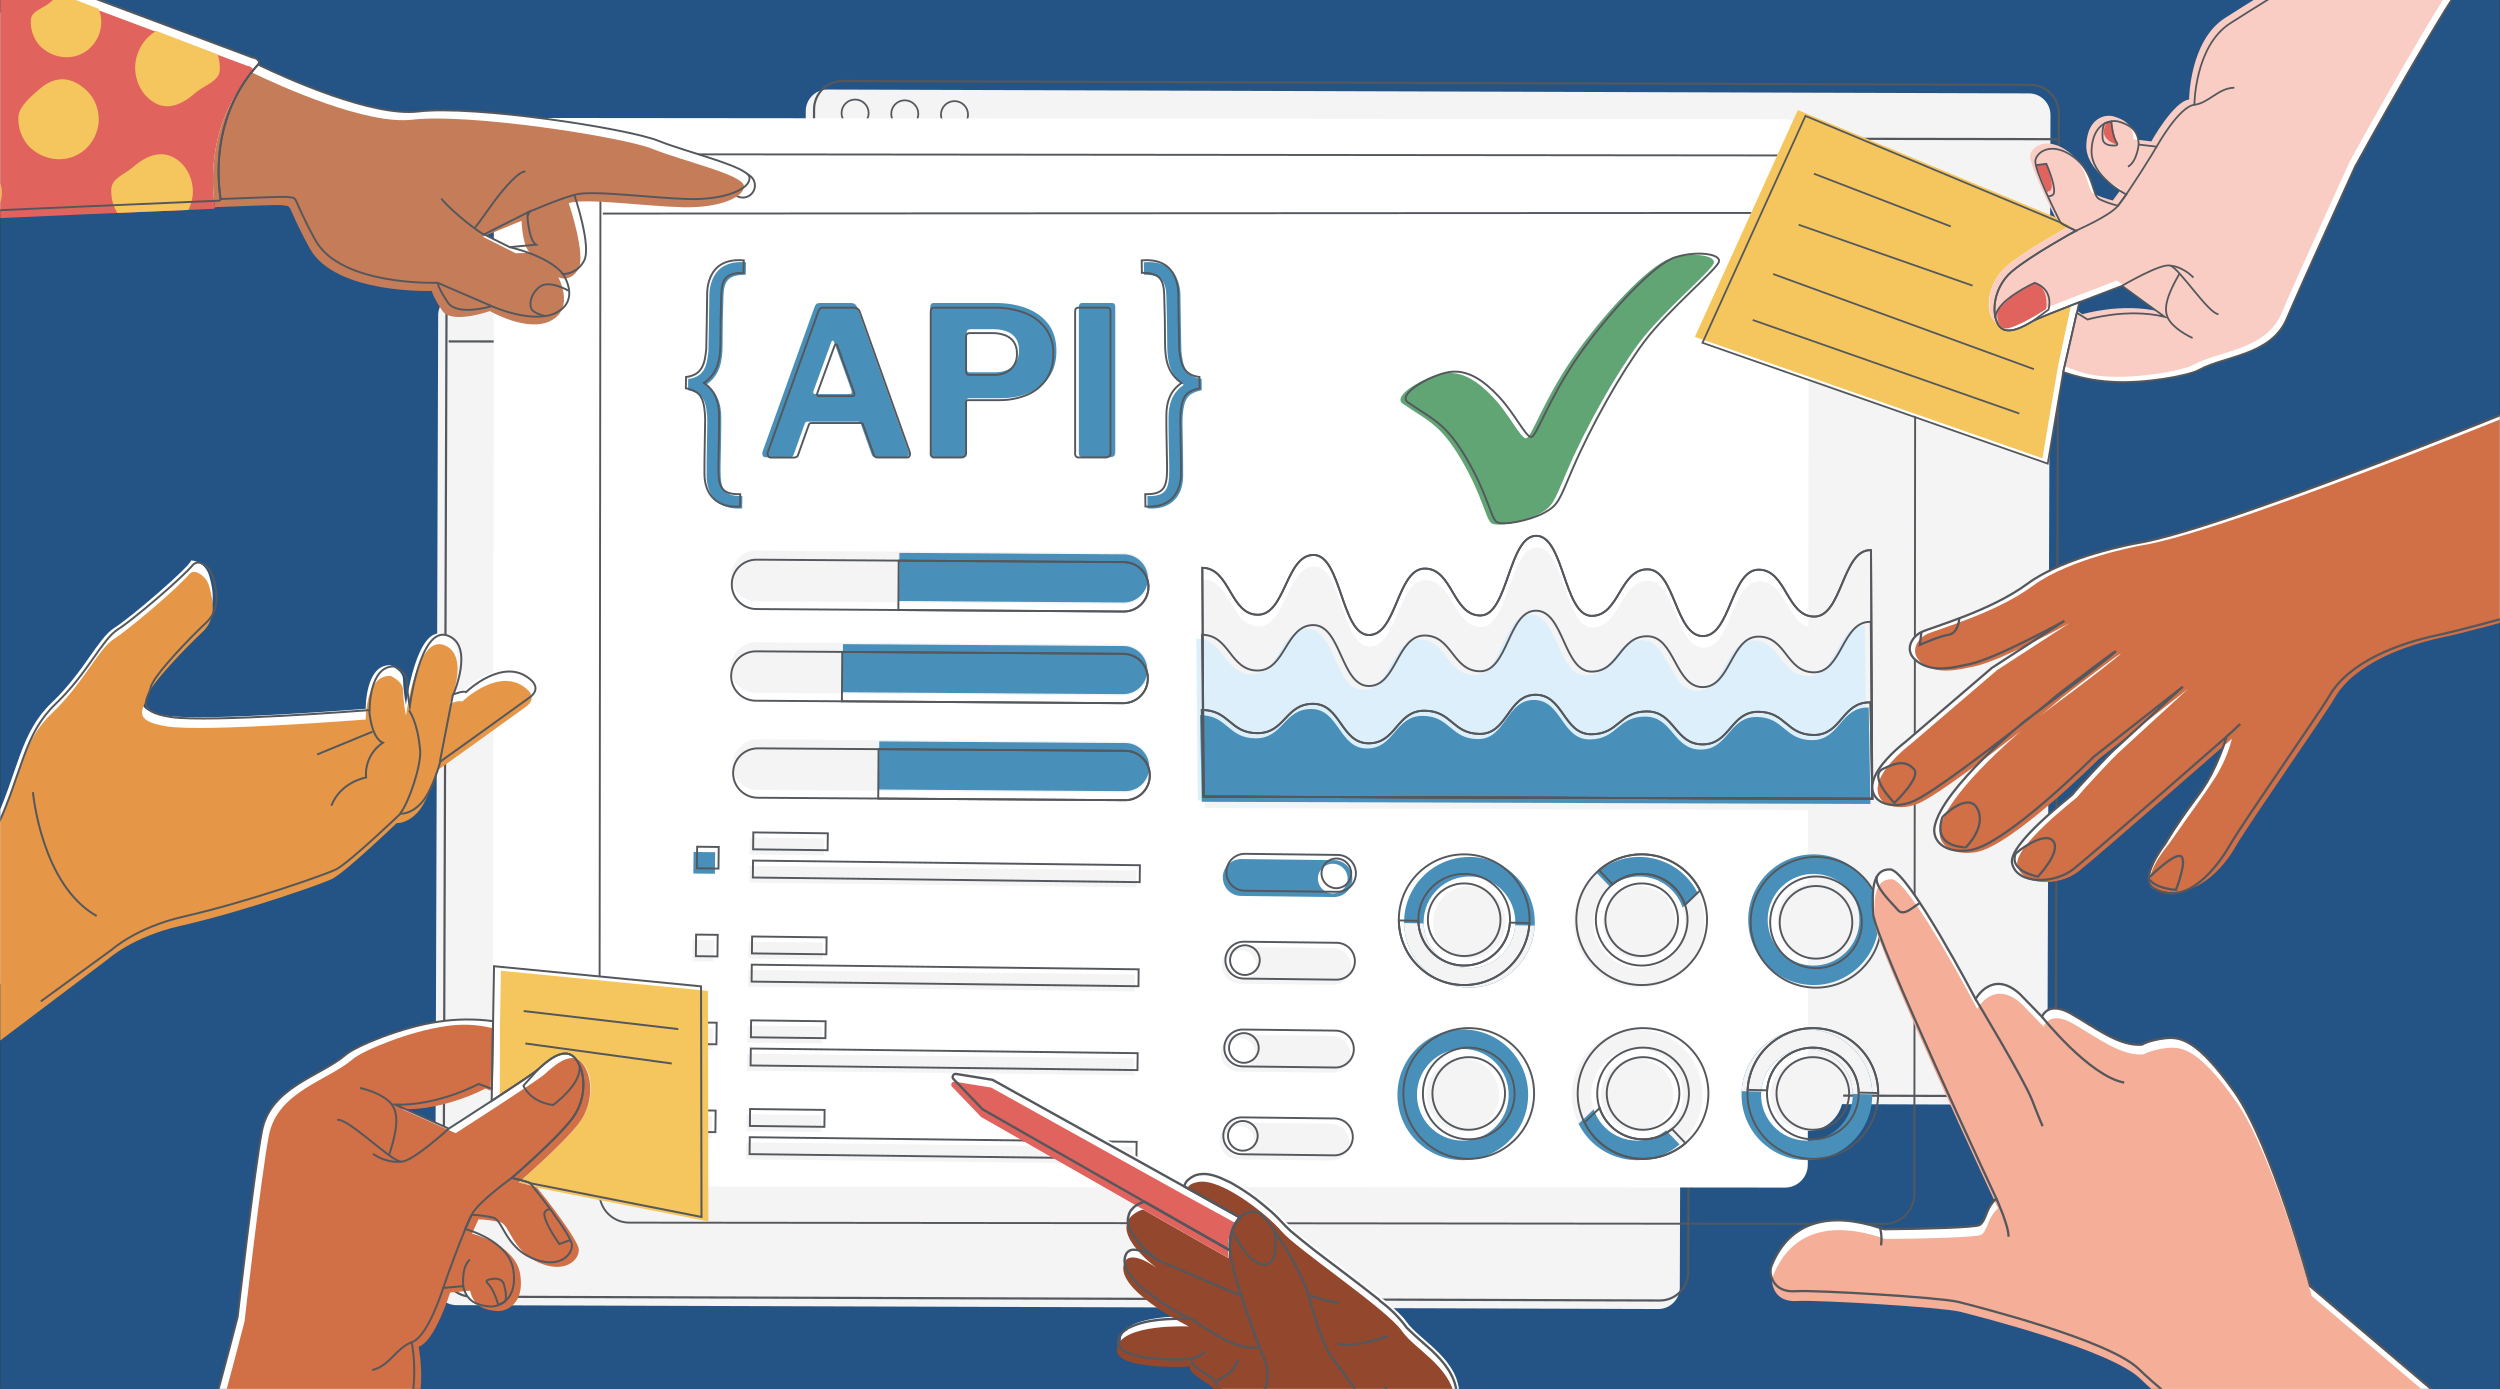 <?xml version="1.0" encoding="utf-8"?>
<!-- Generator: Adobe Illustrator 25.2.0, SVG Export Plug-In . SVG Version: 6.00 Build 0)  -->
<svg version="1.1" id="Layer_1" xmlns="http://www.w3.org/2000/svg" xmlns:xlink="http://www.w3.org/1999/xlink" x="0px" y="0px"
	 viewBox="0 0 841.89 467.72" style="enable-background:new 0 0 841.89 467.72;" xml:space="preserve">
<rect x="0" y="0" width="841.89" height="467.72" fill="#333333" stroke="none"/>
<style type="text/css">
	.st0{clip-path:url(#SVGID_2_);}
	.st1{fill:#235485;}
	.st2{fill:#F4F4F5;}
	.st3{fill:none;stroke:#54575C;stroke-width:0.746;stroke-miterlimit:10;}
	.st4{fill:none;stroke:#54575C;stroke-width:0.599;stroke-miterlimit:10;}
	.st5{fill:#4890BA;}
	.st6{fill:#FFFFFF;}
	.st7{fill:none;stroke:#54575C;stroke-width:0.651;stroke-miterlimit:10;}
	.st8{enable-background:new    ;}
	.st9{fill:#61A575;}
	.st10{fill:#DCEFFA;}
	.st11{fill:#F4F4F5;stroke:#F4F4F5;stroke-width:0.417;stroke-miterlimit:10;}
	.st12{fill:#4890BA;stroke:#F4F4F5;stroke-width:0.417;stroke-miterlimit:10;}
	.st13{fill:#E69647;}
	.st14{fill:none;stroke:#54575C;stroke-width:0.673;stroke-miterlimit:10;}
	.st15{fill:#F5C65D;}
	.st16{fill:#D16F46;}
	.st17{fill:none;}
	.st18{fill:none;stroke:#54575C;stroke-width:0.67;stroke-miterlimit:10;}
	.st19{fill:#F5AE97;}
	.st20{fill:none;stroke:#54575C;stroke-width:0.774;stroke-miterlimit:10;}
	.st21{fill:none;stroke:#54575C;stroke-width:0.767;stroke-miterlimit:10;}
	.st22{fill:#F9CDC4;}
	.st23{fill:#E0635D;}
	.st24{fill:none;stroke:#54575C;stroke-width:0.603;stroke-miterlimit:10;}
	.st25{fill:#C47C59;}
	.st26{clip-path:url(#SVGID_4_);}
	.st27{fill:#93482D;}
	.st28{fill:none;stroke:#54575C;stroke-width:0.809;stroke-miterlimit:10;}
</style>
<g>
	<defs>
		<rect id="SVGID_1_" x="0.09" y="-0.16" width="841.72" height="468.03"/>
	</defs>
	<clipPath id="SVGID_2_">
		<use xlink:href="#SVGID_1_"  style="overflow:visible;"/>
	</clipPath>
	<g class="st0">
		<rect x="0.09" y="-4.29" class="st1" width="841.72" height="472.68"/>
		<path class="st2" d="M566.73,107.54l-1.05,326.03c-0.01,4.02-3.28,7.27-7.3,7.25l-404.62-1.3c-4.02-0.01-7.27-3.28-7.25-7.3
			l1.05-326.03c0.01-4.02,3.28-7.27,7.3-7.25l404.62,1.3C563.49,100.25,566.74,103.52,566.73,107.54z"/>
		<path class="st3" d="M569.54,106.96l-1.03,321.46c-0.02,5.28-4.31,9.55-9.59,9.53l-400.06-1.28c-5.28-0.02-9.55-4.31-9.53-9.59
			l1.03-321.46c0.02-5.28,4.31-9.55,9.59-9.53l400.06,1.28C565.29,97.38,569.56,101.68,569.54,106.96z"/>
		<line class="st3" x1="568.99" y1="115.66" x2="151.09" y2="114.97"/>
		<circle class="st4" cx="521.86" cy="106.87" r="4.56"/>
		<circle class="st4" cx="538.59" cy="107.14" r="4.56"/>
		<circle class="st4" cx="555.32" cy="107.4" r="4.56"/>
		<path class="st2" d="M690.51,38.75l-1.05,326.03c-0.01,4.02-3.28,7.27-7.3,7.25l-404.62-1.3c-4.02-0.01-7.27-3.28-7.25-7.3
			l1.05-326.03c0.01-4.02,3.28-7.27,7.3-7.25l404.62,1.3C687.28,31.46,690.52,34.73,690.51,38.75z"/>
		<path class="st3" d="M693.32,38.16l-1.03,321.46c-0.02,5.28-4.31,9.55-9.59,9.53l-400.06-1.28c-5.28-0.02-9.55-4.31-9.53-9.59
			l1.03-321.46c0.02-5.28,4.31-9.55,9.59-9.53l400.06,1.28C689.07,28.59,693.34,32.89,693.32,38.16z"/>
		<line class="st3" x1="692.77" y1="46.87" x2="274.88" y2="46.17"/>
		<circle class="st4" cx="287.96" cy="38.08" r="4.56"/>
		<circle class="st4" cx="304.69" cy="38.34" r="4.56"/>
		<circle class="st4" cx="321.43" cy="38.61" r="4.56"/>
		<path class="st5" d="M220.12,123.47c4.31,2.94,5.53,7.14,5.56,11.83c0.03,5.74-0.15,11.48-0.24,17.22
			c-0.01,0.84-0.03,1.68-0.02,2.53c0.04,6.56,1.2,9.28,7.99,9.11l-0.07,4.52c-8.05,0.6-12.98-3.94-13.02-11.97
			c-0.03-6.58,0.19-13.17,0.25-19.75c0.01-1.53-0.11-3.05-0.34-4.56c-0.67-4.41-2.27-6-6.71-6.98l0.06-4.11
			c5.88-0.72,6.88-4.79,7.39-10.17c0.19-6.43,0.22-12.86,0.33-19.29c-0.02-1.07,0.04-2.14,0.17-3.21
			c1.12-7.24,5.57-10.65,13.24-10.01l-0.06,3.83l-0.01,0.73c-0.11,0-0.39,0-0.43,0c-5.75,0.13-7.53,2.07-7.74,7.76
			c-0.22,6.04-0.3,12.09-0.33,18.14C226.11,114.71,225.28,119.99,220.12,123.47z"/>
		<path class="st5" d="M394.88,123.47c-4.31,2.94-5.53,7.14-5.56,11.83c-0.03,5.74,0.15,11.48,0.24,17.22
			c0.01,0.84,0.03,1.68,0.02,2.53c-0.04,6.56-1.2,9.28-7.99,9.11l0.07,4.52c8.05,0.6,12.98-3.94,13.02-11.97
			c0.03-6.58-0.19-13.17-0.25-19.75c-0.01-1.53,0.11-3.05,0.34-4.56c0.67-4.41,2.27-6,6.71-6.98l-0.06-4.11
			c-5.88-0.72-6.88-4.79-7.39-10.17c-0.19-6.43-0.22-12.86-0.33-19.29c0.02-1.07-0.04-2.14-0.17-3.21
			c-1.12-7.24-5.57-10.65-13.24-10.01l0.06,3.83l0.01,0.73c0.11,0,0.39,0,0.43,0c5.75,0.13,7.53,2.07,7.74,7.76
			c0.22,6.04,0.3,12.09,0.33,18.14C388.89,114.71,389.73,119.99,394.88,123.47z"/>
		<path class="st6" d="M609.13,47.85l-0.35,344.4c0,4.25-3.45,7.68-7.69,7.68l-427.43-0.44c-4.25,0-7.68-3.45-7.68-7.69l0.35-344.4
			c0-4.25,3.45-7.68,7.69-7.68l427.43,0.44C605.69,40.16,609.13,43.6,609.13,47.85z"/>
		<path class="st7" d="M645.01,62.49l-0.35,339.58c-0.01,5.58-4.53,10.09-10.11,10.09l-422.61-0.43
			c-5.58-0.01-10.09-4.53-10.09-10.11l0.35-339.58c0.01-5.58,4.53-10.09,10.11-10.09l422.61,0.43
			C640.5,52.39,645.02,56.91,645.01,62.49z"/>
		<line class="st7" x1="644.44" y1="71.68" x2="203" y2="71.92"/>
		<circle class="st7" cx="220.26" cy="62.06" r="4.07"/>
		<circle class="st7" cx="235.21" cy="62.27" r="4.07"/>
		<circle class="st7" cx="250.16" cy="62.47" r="4.07"/>
		<g class="st8">
			<path class="st5" d="M256.85,153.42c-0.19-0.37-0.19-0.86,0-1.47l17.43-48.51c0.19-0.51,0.4-0.88,0.63-1.08
				c0.23-0.21,0.63-0.32,1.19-0.32h10.5c1.03,0,1.73,0.51,2.1,1.54l17.29,48.51c0.14,0.37,0.14,0.78,0,1.22
				c-0.14,0.44-0.42,0.67-0.84,0.67h-10.29c-0.7,0-1.14-0.33-1.33-0.98l-3.64-10.22c-0.05-0.23-0.13-0.42-0.25-0.56
				c-0.12-0.14-0.34-0.21-0.67-0.21H271.9c-0.47,0-0.77,0.23-0.91,0.7l-3.71,10.36c-0.09,0.28-0.25,0.5-0.46,0.67
				c-0.21,0.16-0.55,0.25-1.01,0.25h-8.05C257.34,153.98,257.04,153.8,256.85,153.42z M286.11,132.7c0.65,0,0.86-0.4,0.63-1.19
				l-5.88-16.38c-0.14-0.28-0.29-0.42-0.46-0.42c-0.16,0-0.31,0.16-0.46,0.49L274,131.51c-0.33,0.79-0.12,1.19,0.63,1.19H286.11z"/>
			<path class="st5" d="M353.31,126.93c-1.63,2.36-3.86,4.14-6.69,5.35c-2.82,1.21-6.1,1.82-9.83,1.82h-10.5
				c-0.51,0-0.77,0.26-0.77,0.77v17.5c0,1.07-0.61,1.61-1.82,1.61h-8.96c-0.56,0-0.95-0.12-1.16-0.35s-0.31-0.58-0.31-1.05v-49.21
				c0-0.89,0.37-1.33,1.12-1.33h21c3.73,0,7.15,0.58,10.25,1.75c3.1,1.17,5.56,2.94,7.39,5.32c1.82,2.38,2.73,5.41,2.73,9.1
				C355.76,121.66,354.95,124.57,353.31,126.93z M342.11,113.98c-0.7-1.05-1.7-1.83-3.01-2.34c-1.31-0.51-2.8-0.77-4.48-0.77h-7.77
				c-0.89,0-1.33,0.4-1.33,1.19v11.97c0,0.89,0.33,1.33,0.98,1.33h8.61c2.47,0,4.43-0.65,5.88-1.96c1.45-1.31,2.17-3.1,2.17-5.39
				C343.16,116.37,342.81,115.03,342.11,113.98z"/>
			<path class="st5" d="M374.45,102.04c0.75,0,1.12,0.42,1.12,1.26v49c0,0.61-0.15,1.04-0.46,1.29c-0.3,0.26-0.78,0.38-1.44,0.38
				h-8.82c-0.61,0-1.02-0.12-1.23-0.35s-0.31-0.61-0.31-1.12v-49.14c0-0.89,0.37-1.33,1.12-1.33H374.45z"/>
		</g>
		<path class="st5" d="M237.77,129.61c3.97,2.71,5.09,6.57,5.12,10.88c0.03,5.28-0.14,10.57-0.22,15.85
			c-0.01,0.77-0.02,1.55-0.02,2.33c0.03,6.04,1.11,8.54,7.35,8.39l-0.06,4.16c-7.41,0.56-11.95-3.63-11.98-11.02
			c-0.03-6.06,0.18-12.12,0.23-18.18c0.01-1.41-0.1-2.81-0.31-4.2c-0.62-4.06-2.09-5.53-6.18-6.43l0.06-3.78
			c5.41-0.66,6.33-4.4,6.8-9.36c0.17-5.92,0.2-11.84,0.3-17.76c-0.02-0.99,0.04-1.97,0.15-2.95c1.03-6.67,5.12-9.8,12.19-9.21
			l-0.05,3.52l-0.01,0.67c-0.1,0-0.36,0-0.39,0c-5.29,0.12-6.93,1.91-7.12,7.14c-0.21,5.56-0.28,11.13-0.3,16.7
			C243.29,121.55,242.52,126.41,237.77,129.61z"/>
		<path class="st5" d="M398.63,129.61c-3.97,2.71-5.09,6.57-5.12,10.88c-0.03,5.28,0.14,10.57,0.22,15.85
			c0.01,0.77,0.02,1.55,0.02,2.33c-0.03,6.04-1.11,8.54-7.35,8.39l0.06,4.16c7.41,0.56,11.95-3.63,11.98-11.02
			c0.03-6.06-0.18-12.12-0.23-18.18c-0.01-1.41,0.1-2.81,0.31-4.2c0.62-4.06,2.09-5.53,6.18-6.43l-0.06-3.78
			c-5.41-0.66-6.33-4.4-6.8-9.36c-0.17-5.92-0.2-11.84-0.3-17.76c0.02-0.99-0.04-1.97-0.15-2.95c-1.03-6.67-5.12-9.8-12.19-9.21
			l0.05,3.52l0.01,0.67c0.1,0,0.36,0,0.39,0c5.29,0.12,6.93,1.91,7.12,7.14c0.21,5.56,0.28,11.13,0.3,16.7
			C393.11,121.55,393.88,126.41,398.63,129.61z"/>
		<path class="st9" d="M472.38,135.94c8.22,5.69,12.52,6.72,19.6,18.66s8.32,20.05,10.19,21.54s11.19-0.37,16.03-2.98
			s5.03-4.05,9.56-14.64c6.28-14.67,16.47-32.69,24.3-43.13s24.32-24.18,25.06-26.79s-7.09-3.82-14.54-1.58
			s-23.17,19.52-32.66,33.11c-10.54,15.11-14.28,27.86-16.15,27.48s-5.51-7.98-10.73-13.57s-10.72-9.38-17.06-8.26
			S468.59,133.31,472.38,135.94z"/>
		<path class="st7" d="M474.12,135.5c8.22,5.69,12.52,6.72,19.6,18.66s8.32,20.05,10.19,21.54s11.19-0.37,16.03-2.98
			s5.03-4.05,9.56-14.64c6.28-14.67,16.47-32.69,24.3-43.13s24.32-24.18,25.06-26.79s-7.09-3.82-14.54-1.58
			s-23.17,19.52-32.66,33.11c-10.54,15.11-14.28,27.86-16.15,27.48s-5.51-7.98-10.73-13.57s-10.72-9.38-17.06-8.26
			S470.33,132.88,474.12,135.5z"/>
		<path class="st2" d="M630.33,189.17c-0.1-0.01-0.2-0.02-0.3-0.02c-9.37-0.03-9.45,22.4-18.82,22.37
			c-9.37-0.03-9.32-15.77-18.69-15.8c-9.37-0.03-9.44,22.4-18.82,22.37c-9.37-0.03-9.3-22.46-18.66-22.49
			c-9.37-0.03-9.42,15.71-18.79,15.68c-9.37-0.03-9.28-26.92-18.65-26.96c-9.37-0.03-9.46,26.86-18.83,26.83
			c-9.37-0.03-9.32-15.77-18.69-15.8c-9.37-0.03-9.44,22.4-18.81,22.37c-9.37-0.03-9.28-26.92-18.65-26.96
			c-9.37-0.03-9.43,20.17-18.8,20.14c-9.37-0.03-9.32-15.77-18.68-15.8l0.44,77.04l225.17,0.73L630.33,189.17z"/>
		<path class="st10" d="M628.05,210.72c-0.1,0-0.2-0.02-0.3-0.02c-9.37-0.03-9.43,17.04-18.8,17.01
			c-9.37-0.03-9.33-12.01-18.7-12.04c-9.37-0.03-9.43,17.04-18.8,17.01c-9.37-0.03-9.31-17.1-18.68-17.13
			c-9.37-0.03-9.41,11.94-18.78,11.91c-9.37-0.03-9.3-20.49-18.67-20.52c-9.37-0.03-9.44,20.43-18.81,20.4
			c-9.37-0.03-9.33-12.01-18.7-12.04c-9.37-0.03-9.43,17.04-18.8,17.01c-9.37-0.03-9.3-20.49-18.67-20.52
			c-9.37-0.03-9.42,15.34-18.78,15.31c-9.37-0.03-9.33-12.01-18.7-12.04l0.52,54.5l225.17,0.73L628.05,210.72z"/>
		<path class="st5" d="M629.3,238.28c-0.1,0-0.2-0.01-0.3-0.01c-9.37-0.03-9.41,11.01-18.78,10.98c-9.37-0.03-9.35-7.78-18.72-7.81
			c-9.37-0.03-9.41,11.01-18.78,10.98c-9.37-0.03-9.33-11.07-18.7-11.1c-9.37-0.03-9.4,7.72-18.77,7.69
			c-9.37-0.03-9.33-13.27-18.7-13.3c-9.37-0.03-9.41,13.21-18.78,13.18c-9.37-0.03-9.34-7.78-18.71-7.81
			c-9.37-0.03-9.41,11.01-18.78,10.98c-9.37-0.03-9.33-13.27-18.69-13.3c-9.37-0.03-9.4,9.91-18.77,9.88
			c-9.37-0.03-9.34-7.78-18.71-7.81l0.6,29.18l225.17,0.73L629.3,238.28z"/>
		<path class="st7" d="M630.08,185.29c-0.1-0.01-0.2-0.02-0.3-0.02c-9.37-0.03-9.45,22.4-18.82,22.37
			c-9.37-0.03-9.32-15.77-18.69-15.8c-9.37-0.03-9.44,22.4-18.82,22.37c-9.37-0.03-9.29-22.46-18.66-22.49
			c-9.37-0.03-9.42,15.71-18.79,15.68c-9.37-0.03-9.28-26.92-18.65-26.96c-9.37-0.03-9.46,26.86-18.83,26.83
			c-9.37-0.03-9.32-15.77-18.69-15.8c-9.37-0.03-9.44,22.4-18.81,22.37c-9.37-0.03-9.28-26.92-18.65-26.96
			c-9.37-0.03-9.43,20.17-18.8,20.14c-9.37-0.03-9.32-15.77-18.68-15.8l0.44,77.04L630.5,269L630.08,185.29z"/>
		<path class="st7" d="M630.08,185.29c-0.1-0.01-0.2-0.02-0.3-0.02c-9.37-0.03-9.45,22.4-18.82,22.37
			c-9.37-0.03-9.32-15.77-18.69-15.8c-9.37-0.03-9.44,22.4-18.82,22.37c-9.37-0.03-9.29-22.46-18.66-22.49
			c-9.37-0.03-9.42,15.71-18.79,15.68c-9.37-0.03-9.28-26.92-18.65-26.96c-9.37-0.03-9.46,26.86-18.83,26.83
			c-9.37-0.03-9.32-15.77-18.69-15.8c-9.37-0.03-9.44,22.4-18.81,22.37c-9.37-0.03-9.28-26.92-18.65-26.96
			c-9.37-0.03-9.43,20.17-18.8,20.14c-9.37-0.03-9.32-15.77-18.68-15.8l0.44,77.04L630.5,269L630.08,185.29z"/>
		<path class="st7" d="M630,209.43c-0.1,0-0.2-0.02-0.3-0.02c-9.37-0.03-9.43,17.04-18.8,17.01c-9.37-0.03-9.33-12.01-18.7-12.04
			c-9.37-0.03-9.43,17.04-18.8,17.01c-9.37-0.03-9.31-17.1-18.68-17.13c-9.37-0.03-9.41,11.94-18.78,11.91
			c-9.37-0.03-9.3-20.49-18.67-20.52c-9.37-0.03-9.44,20.43-18.81,20.4c-9.37-0.03-9.33-12.01-18.7-12.04
			c-9.37-0.03-9.43,17.04-18.8,17.01c-9.37-0.03-9.3-20.49-18.67-20.52c-9.37-0.03-9.42,15.34-18.79,15.31
			c-9.37-0.03-9.33-12.01-18.7-12.04l0.52,54.5L630.5,269L630,209.43z"/>
		<path class="st7" d="M629.91,236.54c-0.1,0-0.2-0.01-0.3-0.01c-9.37-0.03-9.41,11.01-18.78,10.98c-9.37-0.03-9.35-7.78-18.72-7.81
			c-9.37-0.03-9.41,11.01-18.78,10.98c-9.37-0.03-9.33-11.07-18.7-11.1c-9.37-0.03-9.4,7.72-18.77,7.69
			c-9.37-0.03-9.33-13.27-18.7-13.3c-9.37-0.03-9.41,13.21-18.78,13.18c-9.37-0.03-9.34-7.78-18.71-7.81
			c-9.37-0.03-9.41,11.01-18.78,10.98c-9.37-0.03-9.33-13.27-18.69-13.3c-9.37-0.03-9.4,9.91-18.77,9.88
			c-9.37-0.03-9.34-7.78-18.71-7.81l0.6,29.18L630.5,269L629.91,236.54z"/>
		<path class="st7" d="M629.91,236.54c-0.1,0-0.2-0.01-0.3-0.01c-9.37-0.03-9.41,11.01-18.78,10.98c-9.37-0.03-9.35-7.78-18.72-7.81
			c-9.37-0.03-9.41,11.01-18.78,10.98c-9.37-0.03-9.33-11.07-18.7-11.1c-9.37-0.03-9.4,7.72-18.77,7.69
			c-9.37-0.03-9.33-13.27-18.7-13.3c-9.37-0.03-9.41,13.21-18.78,13.18c-9.37-0.03-9.34-7.78-18.71-7.81
			c-9.37-0.03-9.41,11.01-18.78,10.98c-9.37-0.03-9.33-13.27-18.69-13.3c-9.37-0.03-9.4,9.91-18.77,9.88
			c-9.37-0.03-9.34-7.78-18.71-7.81l0.6,29.18L630.5,269L629.91,236.54z"/>
		<path class="st11" d="M254.62,216.5l123.69,0.83c4.59,0.03,8.29,3.78,8.26,8.37c0,0,0,0,0,0l0,0c-0.03,4.59-3.78,8.29-8.37,8.26
			c0,0,0,0,0,0l-123.69-0.83c-4.59-0.03-8.29-3.78-8.26-8.37l0,0l0,0C246.28,220.17,250.03,216.47,254.62,216.5
			C254.62,216.5,254.62,216.5,254.62,216.5z"/>
		<path class="st12" d="M283.55,233.33l94.66,0.64c4.59,0.03,8.34-3.67,8.37-8.26c0.03-4.59-3.67-8.34-8.26-8.37l-94.66-0.64
			L283.55,233.33z"/>
		<path class="st11" d="M254.83,185.64l123.69,0.83c4.59,0.03,8.29,3.78,8.26,8.37c0,0,0,0,0,0l0,0c-0.03,4.59-3.78,8.29-8.37,8.26
			c0,0,0,0,0,0l-123.69-0.83c-4.59-0.03-8.29-3.78-8.26-8.37c0,0,0,0,0,0l0,0C246.49,189.31,250.24,185.61,254.83,185.64z"/>
		<path class="st12" d="M302.56,202.6l75.85,0.51c4.59,0.03,8.34-3.68,8.37-8.27c0.03-4.59-3.67-8.33-8.26-8.37l-75.85-0.51
			L302.56,202.6z"/>
		<path class="st7" d="M254.59,219.34l123.69,0.83c4.59,0.03,8.29,3.78,8.26,8.37c0,0,0,0,0,0l0,0c-0.03,4.59-3.78,8.29-8.37,8.26
			c0,0,0,0,0,0l-123.69-0.83c-4.59-0.03-8.29-3.78-8.26-8.37l0,0l0,0C246.25,223,250,219.31,254.59,219.34
			C254.59,219.34,254.59,219.34,254.59,219.34z"/>
		<path class="st7" d="M283.52,236.17l94.66,0.64c4.59,0.03,8.34-3.67,8.37-8.26s-3.67-8.34-8.26-8.37l-94.66-0.64L283.52,236.17z"
			/>
		<path class="st7" d="M254.8,188.47l123.69,0.83c4.59,0.03,8.29,3.78,8.26,8.37c0,0,0,0,0,0l0,0c-0.03,4.59-3.78,8.29-8.37,8.26
			c0,0,0,0,0,0l-123.69-0.83c-4.59-0.03-8.29-3.78-8.26-8.37c0,0,0,0,0,0l0,0C246.45,192.14,250.2,188.44,254.8,188.47
			C254.8,188.47,254.8,188.47,254.8,188.47z"/>
		<path class="st7" d="M302.53,205.43l75.85,0.51c4.59,0.03,8.35-3.66,8.38-8.26s-3.66-8.35-8.26-8.38c0,0-0.01,0-0.01,0
			l-75.85-0.51L302.53,205.43z"/>
		<path class="st11" d="M378.86,266.64l-123.69-0.83c-4.59-0.03-8.29-3.78-8.26-8.37l0,0c0.03-4.59,3.78-8.29,8.37-8.26L378.98,250
			c4.59,0.03,8.29,3.78,8.26,8.37v0C387.21,262.97,383.46,266.67,378.86,266.64L378.86,266.64z"/>
		<path class="st12" d="M295.78,266.08l83.08,0.56c4.59,0.03,8.34-3.67,8.37-8.26s-3.67-8.34-8.26-8.37l-83.08-0.56L295.78,266.08z"
			/>
		<path class="st7" d="M378.83,269.47l-123.69-0.83c-4.59-0.03-8.29-3.78-8.26-8.37l0,0c0.03-4.59,3.78-8.29,8.37-8.26l123.69,0.83
			c4.59,0.03,8.29,3.78,8.26,8.37v0C387.17,265.8,383.42,269.5,378.83,269.47z"/>
		<path class="st7" d="M295.75,268.91l83.08,0.56c4.59,0.03,8.34-3.67,8.37-8.26c0.03-4.59-3.67-8.34-8.26-8.37l0,0l-83.08-0.56
			L295.75,268.91z"/>
		
			<rect x="233.46" y="286.9" transform="matrix(0.012 -1 1 0.012 -56.221 524.182)" class="st5" width="7.27" height="7.27"/>
		
			<rect x="233.11" y="316.48" transform="matrix(0.012 -1 1 0.012 -86.147 553.065)" class="st2" width="7.27" height="7.27"/>
		
			<rect x="232.76" y="346.07" transform="matrix(0.012 -1 1 0.012 -116.072 581.948)" class="st2" width="7.27" height="7.27"/>
		
			<rect x="232.41" y="375.65" transform="matrix(0.012 -1 1 0.012 -145.998 610.831)" class="st2" width="7.27" height="7.27"/>
		<path class="st5" d="M449.13,302.08l-31.2-0.37c-3.43-0.04-6.18-2.85-6.14-6.28l0,0c0.04-3.43,2.85-6.18,6.28-6.14l31.2,0.37
			c3.43,0.04,6.18,2.85,6.14,6.28l0,0C455.37,299.38,452.56,302.12,449.13,302.08L449.13,302.08z"/>
		<path class="st6" d="M443.82,295.81c0.03-2.76,2.3-4.97,5.06-4.94s4.97,2.3,4.94,5.06c-0.03,2.76-2.3,4.97-5.06,4.94
			C446,300.83,443.79,298.57,443.82,295.81C443.82,295.81,443.82,295.81,443.82,295.81z"/>
		<path class="st2" d="M417.73,318.88l31.2,0.37c3.43,0.04,6.18,2.85,6.14,6.28c0,0,0,0,0,0l0,0c-0.04,3.43-2.85,6.18-6.28,6.14l0,0
			l-31.2-0.37c-3.43-0.04-6.18-2.85-6.14-6.28l0,0C411.48,321.58,414.3,318.84,417.73,318.88z"/>
		<circle class="st6" cx="418.03" cy="325.09" r="5"/>
		<path class="st2" d="M448.43,361.25l-31.2-0.37c-3.43-0.04-6.18-2.85-6.14-6.28l0,0l0,0c0.04-3.43,2.85-6.18,6.28-6.14l0,0
			l31.2,0.37c3.43,0.04,6.18,2.85,6.14,6.28l0,0l0,0C454.67,358.54,451.86,361.29,448.43,361.25z"/>
		<path class="st6" d="M422.68,354.73c-0.03,2.76-2.3,4.97-5.06,4.94s-4.97-2.3-4.94-5.06s2.3-4.97,5.06-4.94l0,0
			C420.5,349.71,422.71,351.97,422.68,354.73z"/>
		<path class="st2" d="M417.03,378.04l31.2,0.37c3.43,0.04,6.18,2.85,6.14,6.28v0l0,0c-0.04,3.43-2.85,6.18-6.28,6.14l0,0
			l-31.2-0.37c-3.43-0.04-6.18-2.85-6.14-6.28l0,0C410.79,380.75,413.6,378,417.03,378.04z"/>
		<circle class="st6" cx="417.33" cy="384.26" r="5"/>
		
			<rect x="262.08" y="272.49" transform="matrix(0.012 -1 1 0.012 -23.219 546.582)" class="st2" width="5.7" height="25.09"/>
		
			<rect x="314.56" y="230.02" transform="matrix(0.012 -1 1 0.012 18.514 609.063)" class="st2" width="5.7" height="130.28"/>
		
			<rect x="261.67" y="307.54" transform="matrix(0.012 -1 1 0.012 -58.673 580.801)" class="st2" width="5.7" height="25.09"/>
		
			<rect x="314.14" y="265.07" transform="matrix(0.012 -1 1 0.012 -16.94 643.281)" class="st2" width="5.7" height="130.28"/>
		
			<rect x="261.33" y="335.77" transform="matrix(0.012 -1 1 0.012 -87.233 608.366)" class="st2" width="5.7" height="25.09"/>
		
			<rect x="313.81" y="293.3" transform="matrix(0.012 -1 1 0.012 -45.5 670.846)" class="st2" width="5.7" height="130.28"/>
		
			<rect x="260.98" y="365.63" transform="matrix(0.012 -1 1 0.012 -117.434 637.515)" class="st2" width="5.7" height="25.09"/>
		
			<rect x="313.46" y="323.16" transform="matrix(0.012 -1 1 0.012 -75.701 699.995)" class="st2" width="5.7" height="130.28"/>
		
			<rect x="234.66" y="285.14" transform="matrix(0.012 -1 1 0.012 -53.275 523.647)" class="st7" width="7.27" height="7.27"/>
		
			<rect x="234.31" y="314.72" transform="matrix(0.012 -1 1 0.012 -83.2 552.53)" class="st7" width="7.27" height="7.27"/>
		
			<rect x="233.96" y="344.31" transform="matrix(0.012 -1 1 0.012 -113.127 581.412)" class="st7" width="7.27" height="7.27"/>
		
			<rect x="233.61" y="373.89" transform="matrix(0.012 -1 1 0.012 -143.053 610.295)" class="st7" width="7.27" height="7.27"/>
		<path class="st7" d="M450.33,300.32l-31.2-0.37c-3.43-0.04-6.18-2.85-6.14-6.28l0,0c0.04-3.43,2.85-6.18,6.28-6.14l31.2,0.37
			c3.43,0.04,6.18,2.85,6.14,6.28l0,0C456.57,297.62,453.76,300.36,450.33,300.32L450.33,300.32z"/>
		<path class="st7" d="M445.03,294.05c0.03-2.76,2.3-4.97,5.06-4.94s4.97,2.3,4.94,5.06c-0.03,2.76-2.3,4.97-5.06,4.94l0,0
			C447.21,299.08,444.99,296.81,445.03,294.05C445.03,294.05,445.03,294.05,445.03,294.05z"/>
		<path class="st7" d="M418.93,317.12l31.2,0.37c3.43,0.04,6.18,2.85,6.14,6.28v0l0,0c-0.04,3.43-2.85,6.18-6.28,6.14h0l-31.2-0.37
			c-3.43-0.04-6.18-2.85-6.14-6.28l0,0C412.69,319.83,415.5,317.08,418.93,317.12z"/>
		<circle class="st7" cx="419.23" cy="323.33" r="5"/>
		<path class="st7" d="M449.63,359.49l-31.2-0.37c-3.43-0.04-6.18-2.85-6.14-6.28l0,0l0,0c0.04-3.43,2.85-6.18,6.28-6.14l0,0
			l31.2,0.37c3.43,0.04,6.18,2.85,6.14,6.28v0C455.87,356.78,453.06,359.53,449.63,359.49z"/>
		<path class="st7" d="M423.88,352.97c-0.03,2.76-2.3,4.97-5.06,4.94s-4.97-2.3-4.94-5.06s2.3-4.97,5.06-4.94l0,0
			C421.7,347.95,423.91,350.21,423.88,352.97z"/>
		<path class="st7" d="M418.23,376.28l31.2,0.37c3.43,0.04,6.18,2.85,6.14,6.28v0l0,0c-0.04,3.43-2.85,6.18-6.28,6.14l0,0
			l-31.2-0.37c-3.43-0.04-6.18-2.85-6.14-6.28l0,0C411.99,378.99,414.8,376.24,418.23,376.28z"/>
		<circle class="st7" cx="418.53" cy="382.5" r="5"/>
		
			<rect x="263.28" y="270.73" transform="matrix(0.012 -1 1 0.012 -20.272 546.047)" class="st7" width="5.7" height="25.09"/>
		
			<rect x="315.76" y="228.27" transform="matrix(0.012 -1 1 0.012 21.461 608.527)" class="st7" width="5.7" height="130.28"/>
		
			<rect x="262.87" y="305.78" transform="matrix(0.012 -1 1 0.012 -55.726 580.265)" class="st7" width="5.7" height="25.09"/>
		
			<rect x="315.35" y="263.31" transform="matrix(0.012 -1 1 0.012 -13.993 642.746)" class="st7" width="5.7" height="130.28"/>
		
			<rect x="262.53" y="334.01" transform="matrix(0.012 -1 1 0.012 -84.286 607.831)" class="st7" width="5.7" height="25.09"/>
		
			<rect x="315.01" y="291.54" transform="matrix(0.012 -1 1 0.012 -42.553 670.311)" class="st7" width="5.7" height="130.28"/>
		
			<rect x="262.18" y="363.87" transform="matrix(0.012 -1 1 0.012 -114.488 636.98)" class="st7" width="5.7" height="25.09"/>
		
			<rect x="314.66" y="321.4" transform="matrix(0.012 -1 1 0.012 -72.755 699.46)" class="st7" width="5.7" height="130.28"/>
		<path class="st5" d="M514.61,369.21c0.3-12.15-9.31-22.24-21.47-22.54s-22.24,9.31-22.54,21.47s9.31,22.24,21.47,22.54
			C504.22,390.97,514.32,381.36,514.61,369.21C514.61,369.21,514.61,369.21,514.61,369.21z M477.17,368.29
			c0.21-8.53,7.29-15.27,15.82-15.06s15.27,7.29,15.06,15.82c-0.21,8.53-7.29,15.27-15.82,15.06
			C483.7,383.9,476.96,376.82,477.17,368.29C477.17,368.29,477.17,368.29,477.17,368.29z"/>
		<circle class="st2" cx="492.61" cy="368.67" r="12.23"/>
		<path class="st2" d="M573.32,369.21c0.3-12.15-9.31-22.24-21.47-22.54c-12.15-0.3-22.24,9.31-22.54,21.47
			c-0.3,12.15,9.31,22.24,21.47,22.54c0,0,0,0,0,0C562.93,390.97,573.02,381.36,573.32,369.21z M535.88,368.29
			c0.21-8.53,7.29-15.27,15.82-15.06s15.27,7.29,15.06,15.82c-0.21,8.53-7.29,15.27-15.82,15.06
			C542.41,383.9,535.67,376.82,535.88,368.29z"/>
		<path class="st5" d="M561.06,380.64c-6.6,5.38-16.32,4.4-21.7-2.2c-1.18-1.45-2.09-3.09-2.68-4.86l-5.09,4.85
			c5.38,10.89,18.57,15.36,29.46,9.98c1.63-0.81,3.16-1.81,4.55-3C564.09,383.82,562.58,382.23,561.06,380.64z"/>
		<circle class="st2" cx="551.31" cy="368.67" r="12.23"/>
		<path class="st5" d="M630.49,369.21c0.3-12.15-9.31-22.24-21.47-22.54c-12.15-0.3-22.24,9.31-22.54,21.47
			c-0.3,12.15,9.31,22.24,21.47,22.54h0C620.1,390.97,630.19,381.36,630.49,369.21z M593.05,368.29
			c0.21-8.53,7.29-15.27,15.82-15.06s15.27,7.29,15.06,15.82c-0.21,8.53-7.29,15.27-15.82,15.06l0,0
			C599.58,383.9,592.84,376.82,593.05,368.29z"/>
		<path class="st2" d="M593.08,367.61c0.59-8.51,7.96-14.93,16.46-14.34c7.98,0.55,14.22,7.1,14.38,15.1l6.57,0.16
			c-0.08-12.15-9.99-21.94-22.14-21.86c-11.63,0.07-21.19,9.18-21.83,20.79L593.08,367.61z"/>
		<circle class="st2" cx="608.49" cy="368.67" r="12.23"/>
		<path class="st7" d="M516.61,368.77c0.3-12.15-9.31-22.24-21.47-22.54s-22.24,9.31-22.54,21.47s9.31,22.24,21.47,22.54
			C506.22,390.53,516.31,380.92,516.61,368.77C516.61,368.77,516.61,368.77,516.61,368.77z M479.17,367.85
			c0.21-8.53,7.29-15.27,15.82-15.06c8.53,0.21,15.27,7.29,15.06,15.82c-0.21,8.53-7.29,15.27-15.82,15.06
			C485.7,383.46,478.96,376.38,479.17,367.85C479.17,367.85,479.17,367.85,479.17,367.85L479.17,367.85z"/>
		<circle class="st7" cx="494.6" cy="368.23" r="12.23"/>
		<path class="st7" d="M575.31,368.77c0.3-12.15-9.31-22.24-21.47-22.54c-12.15-0.3-22.24,9.31-22.54,21.47
			c-0.3,12.15,9.31,22.24,21.47,22.54h0C564.92,390.53,575.02,380.92,575.31,368.77z M537.87,367.85
			c0.21-8.53,7.29-15.27,15.82-15.06s15.27,7.29,15.06,15.82c-0.21,8.53-7.29,15.27-15.82,15.06
			C544.41,383.46,537.66,376.38,537.87,367.85z"/>
		<path class="st7" d="M563.06,380.2c-6.6,5.38-16.32,4.4-21.7-2.2c-1.18-1.45-2.09-3.09-2.68-4.86l-5.09,4.85
			c5.38,10.89,18.57,15.36,29.46,9.98c1.63-0.81,3.16-1.81,4.55-3C566.09,383.38,564.57,381.79,563.06,380.2z"/>
		<circle class="st7" cx="553.31" cy="368.23" r="12.23"/>
		<path class="st7" d="M632.49,368.77c0.3-12.15-9.31-22.24-21.47-22.54c-12.15-0.3-22.24,9.31-22.54,21.47
			c-0.3,12.15,9.31,22.24,21.47,22.54c0,0,0,0,0,0C622.1,390.53,632.19,380.92,632.49,368.77z M595.04,367.85
			c0.21-8.53,7.29-15.27,15.82-15.06s15.27,7.29,15.06,15.82c-0.21,8.53-7.29,15.27-15.82,15.06l0,0
			C601.58,383.46,594.84,376.38,595.04,367.85L595.04,367.85L595.04,367.85z"/>
		<path class="st7" d="M595.08,367.17c0.59-8.51,7.96-14.93,16.46-14.34c7.98,0.55,14.22,7.1,14.38,15.1l6.57,0.16
			c-0.08-12.15-9.99-21.94-22.14-21.86c-11.63,0.07-21.19,9.18-21.83,20.79L595.08,367.17z"/>
		<circle class="st7" cx="610.48" cy="368.23" r="12.23"/>
		<path class="st5" d="M588.72,309.28c-0.24,12.15,9.42,22.2,21.57,22.44c12.15,0.24,22.2-9.42,22.44-21.57s-9.42-22.2-21.57-22.44
			C599,287.47,588.96,297.13,588.72,309.28C588.72,309.28,588.72,309.28,588.72,309.28z M626.16,310.02
			c-0.17,8.53-7.22,15.3-15.74,15.14c-8.53-0.17-15.3-7.22-15.14-15.74c0.17-8.53,7.22-15.3,15.74-15.14
			S626.33,301.49,626.16,310.02C626.16,310.02,626.16,310.02,626.16,310.02z"/>
		<circle class="st2" cx="610.72" cy="309.72" r="12.23"/>
		<path class="st2" d="M530.01,310.16c-0.24,12.15,9.42,22.2,21.57,22.44c12.15,0.24,22.2-9.42,22.44-21.57
			c0.24-12.15-9.42-22.2-21.57-22.44l0,0C540.3,288.35,530.25,298.01,530.01,310.16z M567.46,310.9
			c-0.17,8.53-7.22,15.3-15.74,15.14c-8.53-0.17-15.3-7.22-15.14-15.74s7.22-15.3,15.74-15.14c0,0,0,0,0,0
			C560.85,295.32,567.63,302.37,567.46,310.9L567.46,310.9z"/>
		<path class="st5" d="M542.21,298.67c6.57-5.42,16.29-4.48,21.71,2.1c1.19,1.44,2.1,3.08,2.7,4.85l5.07-4.88
			c-5.43-10.87-18.65-15.27-29.51-9.84c-1.63,0.81-3.15,1.83-4.53,3.02C539.17,295.51,540.69,297.09,542.21,298.67z"/>
		<circle class="st2" cx="552.02" cy="310.6" r="12.23"/>
		<path class="st5" d="M472.84,310.16c-0.24,12.15,9.42,22.2,21.57,22.44s22.2-9.42,22.44-21.57c0.24-12.15-9.42-22.2-21.57-22.44
			c0,0,0,0,0,0C483.13,288.35,473.08,298.01,472.84,310.16z M510.29,310.9c-0.17,8.53-7.22,15.3-15.74,15.14s-15.3-7.22-15.14-15.74
			s7.22-15.3,15.74-15.14h0C503.68,295.32,510.45,302.37,510.29,310.9L510.29,310.9z"/>
		<path class="st2" d="M510.26,311.58c-0.54,8.51-7.89,14.97-16.4,14.42c-7.98-0.51-14.25-7.03-14.45-15.03l-6.57-0.13
			c0.14,12.15,10.1,21.89,22.25,21.76c11.62-0.13,21.14-9.28,21.73-20.89L510.26,311.58z"/>
		<circle class="st2" cx="494.85" cy="310.6" r="12.23"/>
		<path class="st7" d="M589.55,310.16c-0.24,12.15,9.42,22.2,21.57,22.44c12.15,0.24,22.2-9.42,22.44-21.57s-9.42-22.2-21.57-22.44
			C599.83,288.35,589.79,298.01,589.55,310.16C589.55,310.16,589.55,310.16,589.55,310.16z M626.99,310.9
			c-0.17,8.53-7.22,15.3-15.74,15.14c-8.53-0.17-15.3-7.22-15.14-15.74c0.17-8.53,7.22-15.3,15.74-15.14
			C620.38,295.32,627.16,302.37,626.99,310.9C626.99,310.9,626.99,310.9,626.99,310.9L626.99,310.9z"/>
		<circle class="st7" cx="611.55" cy="310.6" r="12.23"/>
		<path class="st7" d="M530.84,309.28c-0.24,12.15,9.42,22.2,21.57,22.44c12.15,0.24,22.2-9.42,22.44-21.57s-9.42-22.2-21.57-22.44
			h0C541.13,287.47,531.08,297.13,530.84,309.28z M568.29,310.02c-0.17,8.53-7.22,15.3-15.74,15.14
			c-8.53-0.17-15.3-7.22-15.14-15.74s7.22-15.3,15.74-15.14c0,0,0,0,0,0C561.68,294.44,568.45,301.49,568.29,310.02z"/>
		<path class="st7" d="M543.04,297.79c6.57-5.42,16.29-4.48,21.71,2.1c1.19,1.44,2.1,3.08,2.7,4.85l5.07-4.88
			c-5.43-10.87-18.65-15.27-29.51-9.84c-1.63,0.81-3.15,1.83-4.53,3.02C540,294.63,541.52,296.21,543.04,297.79z"/>
		<circle class="st7" cx="552.85" cy="309.72" r="12.23"/>
		<path class="st7" d="M471.07,309.28c-0.24,12.15,9.42,22.2,21.57,22.44s22.2-9.42,22.44-21.57c0.24-12.15-9.42-22.2-21.57-22.44
			c0,0,0,0,0,0C481.35,287.47,471.31,297.13,471.07,309.28z M508.51,310.02c-0.17,8.53-7.22,15.3-15.74,15.14
			s-15.3-7.22-15.14-15.74s7.22-15.3,15.74-15.14h0C501.9,294.44,508.68,301.49,508.51,310.02z"/>
		<path class="st7" d="M508.48,310.7c-0.54,8.51-7.89,14.97-16.4,14.42c-7.98-0.51-14.25-7.03-14.45-15.03l-6.57-0.13
			c0.14,12.15,10.1,21.89,22.25,21.76c11.62-0.13,21.14-9.28,21.73-20.89L508.48,310.7z"/>
		<circle class="st7" cx="493.07" cy="309.72" r="12.23"/>
		<path class="st6" d="M-46.78,310.25C-44.74,309.9-10.9,296.6-2.27,278s8.92-31.12,19.73-41.41s15.62-21.76,21-25.11
			s25.45-20.6,25.91-22.75c0,0,4.66,0.05,6.15,5.41s2.18,10.92-2.45,15.18s-17.75,17.74-18.58,21.68s-5.82,8.11,6.85,10.04
			s66.82-2.35,66.82-2.35s-0.2-14.99,8.33-14.68c0,0,4.28,1.84,4.22,4.81c0.11,2.89,0.44,5.77,0.99,8.61c0,0,3.47-27.1,12.69-23.85
			s1.98,19.85,1.98,19.85s3.28-1.36,4.27-0.78c0,0,13.15-12.73,22.27-3.71c0,0,4.78,2.83,1.02,5.59s-31.96,21.52-31.96,21.52
			s-2.61,9.72-6.27,13.81s-7.14,3.73-7.14,3.73s-17.09,16.39-21.71,18.78c-2.63,1.36-28.79,10.74-51.36,15.89
			c-15.78,3.6-23.99,11.01-23.99,11.01l-24.06,17.53"/>
		<path class="st13" d="M-67.2,323.16c2.04-0.36,56.31-22.94,64.95-41.55s8.92-31.12,19.73-41.41s15.62-21.76,21-25.11
			c4.86-3.03,21.76-17.44,25.27-21.75c0.55-0.68,1.46-0.94,2.29-0.67c2.27,0.8,3.97,2.72,4.49,5.07c1.49,5.36,2.18,10.92-2.45,15.18
			s-17.75,17.74-18.58,21.68s-5.82,8.11,6.85,10.04s66.82-2.35,66.82-2.35s-0.2-14.99,8.33-14.68c0,0,4.28,1.84,4.22,4.81
			c0.11,2.89,0.44,5.77,0.99,8.61c0,0,3.47-27.1,12.69-23.85s1.98,19.85,1.98,19.85s3.28-1.36,4.27-0.78c0,0,13.15-12.73,22.27-3.71
			c0,0,2.98,2.68-0.77,5.44s-30.16,21.66-30.16,21.66s-2.61,9.72-6.27,13.81s-7.14,3.73-7.14,3.73s-17.09,16.39-21.71,18.78
			c-2.63,1.36-28.79,10.74-51.36,15.89c-15.78,3.6-23.99,11.01-23.99,11.01l-40.3,30.44"/>
		<path class="st14" d="M-45.49,310.69c2.04-0.36,35.88-13.65,44.51-32.26s8.92-31.12,19.73-41.41s15.62-21.76,21-25.11
			c4.81-3,21.38-17.11,25.15-21.6c0.68-0.81,1.8-1.08,2.78-0.68c2.09,0.88,3.63,2.72,4.13,4.94c1.49,5.36,2.18,10.92-2.45,15.18
			s-17.75,17.74-18.58,21.68s-5.82,8.11,6.85,10.04s66.82-2.35,66.82-2.35s-0.2-14.99,8.33-14.68c0,0,4.28,1.84,4.22,4.81
			c0.11,2.89,0.44,5.77,0.99,8.61c0,0,3.47-27.1,12.69-23.85s1.98,19.85,1.98,19.85s3.28-1.36,4.27-0.78c0,0,13.15-12.73,22.27-3.71
			c0,0,2.98,2.68-0.77,5.44s-30.16,21.66-30.16,21.66s-2.61,9.72-6.27,13.81s-7.14,3.73-7.14,3.73s-17.09,16.39-21.71,18.78
			c-2.63,1.36-28.79,10.74-51.36,15.89c-15.78,3.6-23.99,11.01-23.99,11.01l-24.06,17.53"/>
		<path class="st14" d="M137.75,239.29c0,0,2.84,3.45,3.73,13.3c0.45,4.95-3.73,17.71-6.75,21.37"/>
		<line class="st14" x1="152.54" y1="233.82" x2="148.15" y2="256.43"/>
		<path class="st14" d="M124.34,239.08c0,0,0.48,9.25,4.58,11.05c-3.88,2.57-6.05,7.06-5.64,11.7c0,0-8.51,1.38-11.71,9.49"/>
		<line class="st14" x1="125.41" y1="246.41" x2="106.8" y2="254.07"/>
		<path class="st14" d="M11.09,266.77c0.07,0.57,2.94,31.26,21.47,41.7"/>
		<path class="st6" d="M192.72,376.65c5.38-7.11,4.41-16.82,0.66-20.61s-9.75,1.87-12.21,4.12c-1.21,1.1-8.5,5.94-15.59,10.57
			l0.07-4.09l0.4-22.76l0.32-18.5l69.71,6.78l0.15,77.66l-57.59-11.35c-0.34-0.43-6.26-1.83-6.26-1.83S187.35,383.76,192.72,376.65z
			"/>
		<path class="st6" d="M80.03,443.48c0,0,5.65-49.64,8.21-62.7c2.9-14.77,19.73-18.34,28.19-25.6c3.52-3.02,19.28-9.44,31.17-11.11
			c6.1-0.94,12.31-1,18.43-0.19l-0.4,22.76l-4.46-1.62c0,0-13.51,7.37-28.04,6.99l17.99,8.06c0,0,7.12-4.56,14.44-9.33
			c7.09-4.63,14.38-9.46,15.59-10.57c2.46-2.25,8.46-7.92,12.21-4.12s4.72,13.5-0.66,20.61s-20.36,20-20.36,20s5.91,1.4,6.26,1.83
			c1.25,1.56,4.5,5.65,7.54,9.85c3.36,4.63,6.49,9.39,6.47,11.07c-0.04,3.63-4.96,8.12-13.72,4.14c-8.76-3.98-9.6-12.64-12.72-13.49
			c-2.42-0.56-4.88-0.89-7.36-0.97l-2.17,4.78c0,0,14.63,3.76,16.22,13.69c1.59,9.93-4.58,12.76-8.09,12.4s-7.54-1.25-8.79-6.85
			l-6.72,0.62c0,0-5.07,16.44-10.6,18.28c0,0,4.42,21.54-6.82,32.64c-14.7,14.51-19.97,28.6-19.97,28.6l-54.5,5.46
			C62.31,512.86,80.03,443.48,80.03,443.48z"/>
		<path class="st15" d="M195.05,378.18c5.38-7.11,4.69-17.11,0.66-20.61c-5.7-4.95-10.68-1.16-13.15,1.09
			c-4.52,3.82-9.28,7.36-14.24,10.58l0,0l0.05-23.83l0.32-18.5l69.71,6.78l0.15,77.66l-57.59-11.35c-0.34-0.43-6.26-1.83-6.26-1.83
			S189.67,385.29,195.05,378.18z"/>
		<path class="st16" d="M82.35,445.01c0,0,5.65-49.64,8.21-62.7c2.9-14.77,19.73-18.34,28.19-25.6c3.52-3.02,19.28-9.44,31.17-11.11
			c5.34-0.87,10.8-0.65,16.05,0.67l-0.78,21.03l-1.7-0.75c0,0-13.51,7.37-28.04,6.99l17.99,8.06c0,0,7.12-4.56,14.44-9.33
			c7.09-4.63,14.38-9.46,15.59-10.57c2.46-2.25,8.46-7.92,12.21-4.12s4.72,13.5-0.66,20.61s-20.36,20-20.36,20s5.91,1.4,6.26,1.83
			c1.25,1.56,4.5,5.65,7.54,9.85c3.36,4.63,6.49,9.39,6.47,11.07c-0.04,3.63-4.96,8.12-13.72,4.14c-8.76-3.98-9.6-12.64-12.72-13.49
			c-2.42-0.56-4.88-0.89-7.36-0.97l-2.17,4.78c0,0,14.63,3.76,16.22,13.69s-4.58,12.76-8.09,12.4s-7.54-1.25-8.79-6.85l-6.72,0.62
			c0,0-5.07,16.44-10.6,18.28c0,0,4.42,21.54-6.82,32.64c-14.7,14.51-19.97,28.6-19.97,28.6l-54.5,5.46
			C64.64,514.39,82.35,445.01,82.35,445.01z"/>
		<path class="st17" d="M151.13,380.06l-17.99-8.06c3.93,0,28.04-6.99,28.04-6.99l4.46,1.62l-0.07,4.09
			C158.25,375.51,151.13,380.06,151.13,380.06z"/>
		<path class="st18" d="M192.72,376.65c5.38-7.11,4.41-16.82,0.66-20.61s-9.75,1.87-12.21,4.12c-1.21,1.1-8.5,5.94-15.59,10.57
			l0.07-4.09l0.4-22.76l0.32-18.5l69.71,6.78l0.15,77.66l-57.59-11.35c-0.34-0.43-6.26-1.83-6.26-1.83S187.35,383.76,192.72,376.65z
			"/>
		<path class="st18" d="M80.03,443.48c0,0,5.65-49.64,8.21-62.7c2.9-14.77,19.73-18.34,28.19-25.6c3.52-3.02,19.28-9.44,31.17-11.11
			c6.1-0.94,12.31-1,18.43-0.19l-0.4,22.76l-4.46-1.62c0,0-13.51,7.37-28.04,6.99l17.99,8.06c0,0,7.12-4.56,14.44-9.33
			c7.09-4.63,14.38-9.46,15.59-10.57c2.46-2.25,8.46-7.92,12.21-4.12s4.72,13.5-0.66,20.61s-20.36,20-20.36,20s5.91,1.4,6.26,1.83
			c1.25,1.56,4.5,5.65,7.54,9.85c3.36,4.63,6.49,9.39,6.47,11.07c-0.04,3.63-4.96,8.12-13.72,4.14c-8.76-3.98-9.6-12.64-12.72-13.49
			c-2.42-0.56-4.88-0.89-7.36-0.97l-2.17,4.78c0,0,14.63,3.76,16.22,13.69c1.59,9.93-4.58,12.76-8.09,12.4s-7.54-1.25-8.79-6.85
			l-6.72,0.62c0,0-5.07,16.44-10.6,18.28c0,0,4.42,21.54-6.82,32.64c-14.7,14.51-19.97,28.6-19.97,28.6l-54.5,5.46
			C62.31,512.86,80.03,443.48,80.03,443.48z"/>
		<path class="st18" d="M181.17,360.16l-4.89,5.44c0,0,1.98,5.4,9.95,6.53c0,0,9.92-7.1,8.87-13.29"/>
		<path class="st18" d="M192.12,417.58l-3.77,1.33c0,0-4.66-6.43-5.04-9.82c-0.19-1.68,1.83-1.91,1.83-1.91"/>
		<path class="st18" d="M167.78,439.42c0,0-1.39-5.37-3.71-7.4c-0.24-0.21-0.27-0.57-0.07-0.82c0.07-0.08,0.16-0.15,0.27-0.18
			c1.68-0.52,4.73-1.04,5.48,1.66c1.31,4.75,0.17,5.76,0.17,5.76L167.78,439.42z"/>
		<path class="st18" d="M121.24,366.39c0,0,5.81,1.18,9.36,4.15c3.11,2.6,4.29,6.79,0.42,18.43"/>
		<path class="st18" d="M151.13,380.06c0,0-12.61,11.57-16.19,11.13s-17.77-14.75-21.36-14.05"/>
		<path class="st18" d="M134.94,391.19c0,0-4.28,0.77-9.32-2.6"/>
		<path class="st18" d="M172.36,396.66c0,0-11.36,8.07-13.53,12.42c-2.88,5.78-9.14,23.05-9.6,24.77"/>
		<path class="st18" d="M156.01,433.11c0,0-0.72-6.43,2.22-8.95"/>
		<path class="st18" d="M125.34,461.37c5.93-1.35,8.17-7.63,13.35-9.35"/>
		<line class="st18" x1="228.42" y1="346.56" x2="176.37" y2="340.48"/>
		<line class="st18" x1="176.92" y1="351.4" x2="226.21" y2="358.14"/>
		<path class="st6" d="M758.77,492.74c0,0-28.53-21.93-38.54-31.73s-54.94-21.08-60.69-22.57s-48.34-4.06-54.72-3.62
			c-6.09,0.42-7.91-3.11-8.45-5.46c-0.25-1.11-0.15-2.27,0.29-3.32c6.12-14.87,19.51-18.1,36.48-12.52
			c0.45,0.22,0.94,0.36,1.44,0.42c13.37-0.09,30.55-0.61,32.04-1.41c1.2-0.65,2.06-3.07,2.49-4.21c0.69-1.79,1.77-3.41,3.15-4.74
			c0,0-41.04-87.79-41.47-95.88s-0.21-15.12,5.75-14.91s28.75,43.65,28.75,43.65s5.54-10.22,14.91-1.7l7.45,7.67
			c0,0,1.92-5.54,9.79-1.06s16.18,11.07,23.85,10.43c0,0,2.34-1.49,7.67-2.13s11.01,0.42,23.42,17.89
			c12.56,17.67,25.55,65.58,25.55,65.58l56.43,47.91"/>
		<path class="st19" d="M759.32,496.04c0,0-28.53-21.93-38.54-31.73s-54.94-21.08-60.69-22.57s-48.34-4.06-54.72-3.62
			c-6.09,0.42-7.91-3.11-8.45-5.46c-0.25-1.11-0.15-2.27,0.29-3.32c6.12-14.87,19.51-18.1,36.48-12.52
			c0.45,0.22,0.94,0.36,1.44,0.42c13.37-0.09,30.55-0.61,32.04-1.41c1.2-0.65,2.06-3.07,2.49-4.21c0.69-1.79,1.77-3.41,3.15-4.74
			c0,0-41.04-87.79-41.47-95.88s-0.21-15.12,5.75-14.91s28.75,43.65,28.75,43.65s5.54-10.22,14.91-1.7l7.45,7.67
			c0,0,1.92-5.54,9.79-1.06s16.18,11.07,23.85,10.43c0,0,2.34-1.49,7.67-2.13s11.01,0.42,23.42,17.89
			c12.56,17.67,25.55,65.58,25.55,65.58l56.43,47.91"/>
		<path class="st20" d="M758.77,492.74c0,0-28.53-21.93-38.54-31.73s-54.94-21.08-60.69-22.57s-48.34-4.06-54.72-3.62
			c-6.09,0.42-7.91-3.11-8.45-5.46c-0.25-1.11-0.15-2.27,0.29-3.32c6.12-14.87,19.51-18.1,36.48-12.52
			c0.45,0.22,0.94,0.36,1.44,0.42c13.37-0.09,30.55-0.61,32.04-1.41c1.2-0.65,2.06-3.07,2.49-4.21c0.69-1.79,1.77-3.41,3.15-4.74
			c0,0-41.04-87.79-41.47-95.88s-0.21-15.12,5.75-14.91s28.75,43.65,28.75,43.65s5.54-10.22,14.91-1.7l7.45,7.67
			c0,0,1.92-5.54,9.79-1.06s16.18,11.07,23.85,10.43c0,0,2.34-1.49,7.67-2.13s11.01,0.42,23.42,17.89
			c12.56,17.67,25.55,65.58,25.55,65.58l56.43,47.91"/>
		<path class="st20" d="M687.65,342.41c0,0,15.97,20.02,27.68,22.15"/>
		<path class="st20" d="M665.3,336.45c0,0,16.4,27.26,18.95,33.86s3.62,8.94,3.62,8.94"/>
		<path class="st20" d="M646.34,304.3c-1.49,0.43-5.11,4.68-7.24,2.13s-8.09-7.88-7.03-11.29"/>
		<path class="st20" d="M633.14,413.53c0.48,1.91,0.59,3.9,0.31,5.86"/>
		<path class="st20" d="M672.27,403.59c0,0,4.3,9.48,4.1,12.9"/>
		<path class="st6" d="M879.95,124.18c-1.59,0.95-129.64,54.05-160.83,58.82c0,0-23.79,4.28-36.32,13.55s-32.16,14.6-35.76,16.31
			s-6.63,7.27,0.01,10.76c4.85,2.55,10.12,1.31,16.13,0.05c9.19-1.93,32.02-14.59,32.02-14.59l-24.44,15.85l-29.21,25.01
			c0,0-5.73,4.3-8.94,9.25c-2.12,3.27-3.13,6.83-0.67,9.63c2.13,2.42,7.36,3.23,12.7,0.86c8.09-3.59,40.79-29.12,47.89-35.39
			c0.75-0.66,22.26-17.16,19.66-14.7c-3.82,3.63-30.16,23.1-30.16,23.1s-27.82,22.57-30.52,35.57c-1.03,4.98,3.5,9.35,12.03,8.01
			c11.96-1.88,41.58-31.47,41.58-31.47l29.97-23.57l-23.77,21.83c-0.89,0.76-11.24,11.67-13.54,14.61
			c-0.41,0.52-21.7,16.74-20.19,23.11c1.72,7.21,14.23,6.93,20.58,1.95s51.67-44.68,51.67-44.68c-1.26,4.46-3.01,8.76-5.23,12.82
			c-3.6,6.52-6.35,9.89-15.62,23.51c0,0-10.44,14.86-1.91,15.44c13.18,0.89,19.82-8.16,23.94-15.36s30.64-45.22,33.32-49.97
			c6.69-11.84,24.2-18.02,36.56-20.6s56.64-15.27,56.64-15.27"/>
		<path class="st16" d="M881.73,124.9c-1.59,0.95-129.64,54.05-160.83,58.82c0,0-23.79,4.28-36.32,13.55s-32.16,14.6-35.76,16.31
			s-6.63,7.27,0.01,10.76c4.85,2.55,10.12,1.31,16.13,0.05c9.19-1.93,32.02-14.59,32.02-14.59l-24.44,15.85l-29.21,25.01
			c0,0-5.73,4.3-8.94,9.25c-2.12,3.27-3.13,6.83-0.67,9.63c2.13,2.42,7.36,3.23,12.7,0.86c8.09-3.59,40.79-29.12,47.89-35.39
			c0.75-0.66,22.26-17.16,19.66-14.7c-3.82,3.63-30.16,23.1-30.16,23.1s-27.82,22.57-30.52,35.57c-1.03,4.98,3.5,9.35,12.03,8.01
			c11.96-1.88,41.58-31.47,41.58-31.47l29.97-23.57l-23.77,21.83c-0.89,0.76-11.24,11.67-13.54,14.61
			c-0.41,0.52-21.7,16.74-20.19,23.11c1.72,7.21,14.23,6.93,20.58,1.95s51.67-44.68,51.67-44.68c-1.17,4.51-3.01,8.83-5.46,12.8
			c-4.31,6.74-6.52,9.39-15.86,22.76c0,0-11.51,13.36-3.24,15.5c12.39,3.2,21.61-7.44,25.73-14.65s30.64-45.22,33.32-49.97
			c6.69-11.84,24.2-18.02,36.56-20.6s56.64-15.27,56.64-15.27"/>
		<path class="st21" d="M879.95,124.18c-1.59,0.95-129.64,54.05-160.83,58.82c0,0-23.79,4.28-36.32,13.55s-32.16,14.6-35.76,16.31
			s-6.63,7.27,0.01,10.76c4.85,2.55,10.12,1.31,16.13,0.05c9.19-1.93,32.02-14.59,32.02-14.59l-24.44,15.85l-29.21,25.01
			c0,0-5.73,4.3-8.94,9.25c-2.12,3.27-3.13,6.83-0.67,9.63c2.13,2.42,7.36,3.23,12.7,0.86c8.09-3.59,40.79-29.12,47.89-35.39
			c0.75-0.66,22.26-17.16,19.66-14.7c-3.82,3.63-30.16,23.1-30.16,23.1s-27.82,22.57-30.52,35.57c-1.03,4.98,3.5,9.35,12.03,8.01
			c11.96-1.88,41.58-31.47,41.58-31.47l29.97-23.57l-23.77,21.83c-0.89,0.76-11.24,11.67-13.54,14.61
			c-0.41,0.52-21.7,16.74-20.19,23.11c1.72,7.21,14.23,6.93,20.58,1.95s51.67-44.68,51.67-44.68c-1.37,4.42-3.12,8.71-5.23,12.82
			c-3.94,7.63-7.25,9.44-15.62,23.51c0,0-9.02,11.54-3.7,14.72c11.18,6.69,21.61-7.44,25.73-14.65s30.64-45.22,33.32-49.97
			c6.69-11.84,24.2-18.02,36.56-20.6s56.64-15.27,56.64-15.27"/>
		<path class="st21" d="M659.84,208.05c0,0-0.27,5.16-3.54,5.68s-9.78,3.43-9.78,3.43l0.51-4.29"/>
		<path class="st21" d="M637.95,270.37c0,0,9.14-8.61,6.59-11.34s-5.36-2.64-10.46-0.09S637.95,270.37,637.95,270.37z"/>
		<path class="st21" d="M654.12,275.2c0.13-0.37,8.88-8.88,11.86-2.72s-3.95,12.83-3.95,12.83S650.52,285.66,654.12,275.2z"/>
		<path class="st21" d="M678.73,287.59c0.24-0.63,9.67-7.91,12.65-4.39s-5.12,12.02-5.12,12.02S676.53,293.39,678.73,287.59z"/>
		<line class="st21" x1="749.84" y1="248.05" x2="754.42" y2="243.81"/>
		<path class="st21" d="M723.52,295.69c0,0,8.6-8.6,10.91-7.34s-1.68,11.33-1.68,11.33S725.41,299.25,723.52,295.69z"/>
		<path class="st6" d="M677.42,91.5c-6.05,5.25-7.01,13.97-4.41,18s8.92,0.17,11.51-1.35c1.27-0.75,8.58-3.64,15.68-6.39l-0.82,3.58
			l-4.58,19.94l-5.22,30.85l-118.81-42.65l34.68-76.4l88.44,37.86c0.22,0.44,5.16,2.77,5.16,2.77S683.47,86.25,677.42,91.5z"/>
		<path class="st6" d="M793.08,56.08c0,0-18.33,40.22-23.02,51.22c-5.3,12.44-20.76,12.45-29.55,17.27
			c-3.65,2-18.71,4.72-29.48,3.97c-5.54-0.31-11.01-1.41-16.24-3.26l4.58-19.94l3.62,2.26c0,0,13.25-3.97,25.96-0.93l-14.32-10.43
			c0,0-7.1,2.68-14.43,5.52c-7.1,2.75-14.41,5.65-15.68,6.39c-2.58,1.52-8.91,5.39-11.51,1.35s-1.64-12.75,4.41-18
			s21.62-13.8,21.62-13.8s-4.94-2.33-5.16-2.77c-0.81-1.61-2.9-5.8-4.8-10.06c-2.09-4.69-3.96-9.46-3.63-10.94
			c0.71-3.18,5.87-6.22,12.84-1.09s6.09,12.9,8.68,14.23c2.02,0.95,4.13,1.69,6.29,2.22l2.8-3.8c0,0-12.16-6.03-11.71-15.06
			c0.45-9.03,6.4-10.37,9.42-9.4s6.4,2.5,6.45,7.65l6.03,0.71c0,0,7.52-13.51,12.72-14.1c0,0,0.12-19.77,12.07-27.44
			c15.63-10.02,33.93-20.77,33.93-20.77l46.82,4.33C826.37-4.37,793.08,56.08,793.08,56.08z"/>
		<path class="st15" d="M675.66,89.72c-6.05,5.25-7.31,14.17-4.41,18c4.09,5.42,9.18,3.01,11.76,1.49
			c4.69-2.52,9.53-4.74,14.49-6.66l0,0l-4.48,20.94l-5.22,30.85l-117.05-40.88l34.68-76.4l86.68,36.08
			c0.22,0.44,5.16,2.77,5.16,2.77S681.71,84.47,675.66,89.72z"/>
		<path class="st22" d="M791.32,54.31c0,0-18.33,40.22-23.02,51.22c-5.3,12.44-20.76,12.45-29.55,17.27
			c-3.65,2-18.71,4.72-29.48,3.97c-4.86-0.22-9.62-1.44-13.99-3.57l4.59-18.35l1.35,0.98c0,0,13.25-3.97,25.96-0.93l-14.32-10.43
			c0,0-7.1,2.68-14.43,5.52c-7.1,2.75-14.41,5.65-15.68,6.39c-2.58,1.52-8.91,5.39-11.51,1.35s-1.64-12.75,4.41-18
			s21.62-13.8,21.62-13.8s-4.94-2.33-5.16-2.77c-0.81-1.61-2.9-5.8-4.8-10.06c-2.09-4.69-3.96-9.46-3.63-10.94
			c0.71-3.18,5.87-6.22,12.84-1.09s6.09,12.9,8.68,14.23c2.02,0.95,4.13,1.69,6.29,2.22l2.8-3.8c0,0-12.16-6.03-11.71-15.06
			s6.4-10.37,9.42-9.4s6.4,2.5,6.45,7.65l6.03,0.71c0,0,7.52-13.51,12.72-14.1c0,0,0.12-19.77,12.07-27.44
			C764.9-3.95,783.2-14.7,783.2-14.7l46.82,4.33C824.61-6.14,791.32,54.31,791.32,54.31z"/>
		<path class="st23" d="M689.09,104.06c0.07-1.14,0.8-7.06-3.9-8.84l-7.65,4.49l-4.91,4.71c0,0-0.64,5.85,2.57,6.2
			S689.09,104.06,689.09,104.06z"/>
		<path class="st23" d="M685.56,55.62l3.56-0.47c0.04,0.04,3.19,8.35,1.15,9.07c-1.87,0.67-0.49,1.73-0.92,0.68
			C688.92,63.85,685.56,55.62,685.56,55.62z"/>
		<path class="st23" d="M711.12,40.99c0,0,1.21,7.01,2.14,7.61s-5.24-0.86-4.75-4.65S711.12,40.99,711.12,40.99z"/>
		<path class="st17" d="M714.63,96.24l14.32,10.43c-3.45-0.73-25.96,0.93-25.96,0.93l-3.62-2.26l0.82-3.58
			C707.53,98.92,714.63,96.24,714.63,96.24z"/>
		<path class="st24" d="M677.42,91.5c-6.05,5.25-7.01,13.97-4.41,18s8.92,0.17,11.51-1.35c1.27-0.75,8.58-3.64,15.68-6.39
			l-0.82,3.58l-4.58,19.94l-5.22,30.85l-116.26-40.69l34.68-76.4l85.9,35.9c0.22,0.44,5.16,2.77,5.16,2.77S683.47,86.25,677.42,91.5
			z"/>
		<path class="st24" d="M793.08,56.08c0,0-18.33,40.22-23.02,51.22c-5.3,12.44-20.76,12.45-29.55,17.27
			c-3.65,2-18.71,4.72-29.48,3.97c-5.54-0.31-11.01-1.41-16.24-3.26l4.58-19.94l3.62,2.26c0,0,13.25-3.97,25.96-0.93l-14.32-10.43
			c0,0-7.1,2.68-14.43,5.52c-7.1,2.75-14.41,5.65-15.68,6.39c-2.58,1.52-8.91,5.39-11.51,1.35s-1.64-12.75,4.41-18
			s21.62-13.8,21.62-13.8s-4.94-2.33-5.16-2.77c-0.81-1.61-2.9-5.8-4.8-10.06c-2.09-4.69-3.96-9.46-3.63-10.94
			c0.71-3.18,5.87-6.22,12.84-1.09s6.09,12.9,8.68,14.23c2.02,0.95,4.13,1.69,6.29,2.22l2.8-3.8c0,0-12.16-6.03-11.71-15.06
			c0.45-9.03,6.4-10.37,9.42-9.4s6.4,2.5,6.45,7.65l6.03,0.71c0,0,7.52-13.51,12.72-14.1c0,0,0.12-19.77,12.07-27.44
			c15.63-10.02,33.93-20.77,33.93-20.77l46.82,4.33C826.37-4.37,793.08,56.08,793.08,56.08z"/>
		<path class="st24" d="M684.52,108.15l5.31-3.87c0,0,2.16-6.58-4.64-9.05c0,0-12.95,5.86-13.17,11.5"/>
		<path class="st24" d="M685.56,55.62l3.56-0.47c0,0,2.9,6.52,2.61,9.57c-0.14,1.51-1.96,1.34-1.96,1.34"/>
		<path class="st24" d="M711.03,40.94c0,0,0.22,4.98,1.89,7.2c0.18,0.23,0.13,0.56-0.09,0.73c-0.08,0.06-0.17,0.1-0.27,0.11
			c-1.57,0.14-4.36,0.03-4.51-2.48c-0.27-4.42,0.92-5.1,0.92-5.1L711.03,40.94z"/>
		<path class="st24" d="M738.37,113.82c0,0-4.89-2.12-7.46-5.39c-2.25-2.86-2.51-6.77,3.06-16.28"/>
		<path class="st24" d="M714.63,96.24c0,0,13.24-7.82,16.3-6.77s12.88,16.27,16.17,16.33"/>
		<path class="st24" d="M730.93,89.46c0,0,3.91,0.12,7.72,4.02"/>
		<path class="st24" d="M699.05,77.7c0,0,11.49-4.99,14.2-8.41c3.61-4.54,12.32-18.57,13.05-20"/>
		<path class="st24" d="M720.21,48.68c0,0-0.56,5.78-3.61,7.46"/>
		<path class="st24" d="M752.44,29.54c-5.46,0.09-8.61,5.19-13.48,5.74"/>
		<line class="st24" x1="664.28" y1="96.19" x2="605.7" y2="75.68"/>
		<line class="st24" x1="680.01" y1="139.26" x2="590.23" y2="107.75"/>
		<line class="st24" x1="684.93" y1="124.32" x2="597.11" y2="92.28"/>
		<line class="st24" x1="656.93" y1="76.26" x2="610.85" y2="58.5"/>
		<path class="st6" d="M86.89,21.75c1.08-1.04-0.73-2.36-1.8-2.35L14.13-7.38L-84,74.5c0,0,108.37-4.85,157.52-6.91
			c0.57-0.02,0.75-0.27,0.76-0.56C72.79,56.85,72.57,37.61,86.89,21.75z"/>
		<path class="st6" d="M221.6,47.38c-10.14-4.07-61.95-12.07-80.77-9.83c-15.48,1.84-44.21-11.13-53.94-15.8
			c-14.32,15.86-14.1,35.1-12.61,45.27c12.81-0.53,21.29-0.82,22.24-0.7c4.56,0.58,1.11-1.1,9.65,14.5s41.14,14.4,41.14,14.4
			s0.28,1.78,3.47,6.6s14.79,1.28,14.79,1.28s14.18,6.38,22.05,2.04s1.96-12.85,1.96-12.85c2.98-0.05,5.7-1.74,7.06-4.39
			c2.75-4.68-3.22-22.27-3.22-22.27c5.53-1.79,25.77,1.08,38.46,1.4s20.94-3.58,20.52-7.26S231.74,51.45,221.6,47.38z M180.51,82.4
			l-8.86,0.82l-8.63-4.28l14.54-7.34C177.55,71.61,177.78,80.55,180.51,82.4z"/>
		<path class="st17" d="M169.75,85.97l8.86-0.82c-2.73-1.85-2.95-10.79-2.95-10.79l-14.54,7.34L169.75,85.97z"/>
		<path class="st25" d="M219.7,50.13c-10.14-4.07-61.95-12.07-80.77-9.83c-15.48,1.84-44.21-11.13-53.94-15.8
			C70.68,40.36,70.9,59.6,72.38,69.77c12.81-0.53,21.29-0.82,22.24-0.7c4.56,0.58,1.11-1.1,9.65,14.5s41.14,14.4,41.14,14.4
			s0.28,1.78,3.47,6.6s16.08,0.18,16.08,0.18s12.89,7.48,20.76,3.15s2.3-14.53,2.3-14.53s3.96,1.97,6.72-2.71
			s-3.22-22.27-3.22-22.27c5.53-1.79,25.77,1.08,38.46,1.4s20.94-3.58,20.52-7.26C250.09,58.83,229.84,54.2,219.7,50.13z
			 M178.61,85.15l-4.94,0.14l-11.07-5.57l13.05-5.36C175.66,74.36,175.88,83.3,178.61,85.15z"/>
		<g>
			<defs>
				<path id="SVGID_3_" d="M83.19,22.15L-0.35-9.94L-85.9,77.25c0,0,108.37-4.85,157.52-6.91c0.57-0.02,0.75-0.27,0.76-0.56
					C70.9,59.6,70.68,40.36,84.99,24.5C86.07,23.46,84.26,22.14,83.19,22.15z"/>
			</defs>
			<clipPath id="SVGID_4_">
				<use xlink:href="#SVGID_3_"  style="overflow:visible;"/>
			</clipPath>
			<g class="st26">
				<path class="st23" d="M83.19,22.15l-93.4-34.91l-75.69,90c0,0,108.37-4.85,157.52-6.91c0.57-0.02,0.75-0.27,0.76-0.56
					C70.9,59.6,70.68,40.36,84.99,24.5C86.07,23.46,84.26,22.14,83.19,22.15z"/>
				<path class="st15" d="M61.57,55.44c-5.15-5.4-11.11-4.13-16.92,0.94c-2.66,2.32-6.93,3.65-7.17,7.17
					c-0.22,3.64,0.98,7.22,3.36,9.98c5.15,5.4,13.6,6.39,19.41,1.32c2.71-2.43,4.39-5.8,4.68-9.43
					C65.16,61.78,63.95,58.2,61.57,55.44z"/>
				<path class="st15" d="M70.51,13.4c-5.34-5.6-14.1-6.63-20.13-1.37c-2.81,2.52-4.55,6.02-4.85,9.78
					c-0.23,3.77,1.02,7.48,3.48,10.35c5.34,5.6,10.86,4.29,16.89-0.97c2.76-2.4,7.85-3.79,8.1-7.44
					C74.22,19.98,72.97,16.27,70.51,13.4z"/>
				<path class="st15" d="M29.93,31.24c-5.07-5.32-10.9-6.26-16.62-1.26c-2.62,2.28-6.87,5.78-7.11,9.25
					c-0.22,3.58,0.97,7.11,3.31,9.83c5.07,5.32,13.4,6.3,19.12,1.3c2.67-2.39,4.32-5.72,4.61-9.29
					C33.46,37.49,32.27,33.96,29.93,31.24z"/>
				<path class="st15" d="M-2.32,57.15c-4.45-4.66-11.74-5.52-16.76-1.14c-2.34,2.1-3.79,5.01-4.04,8.14
					c-0.19,3.14,0.85,6.23,2.9,8.62c4.45,4.66,11.74,5.52,16.76,1.14c2.34-2.1,3.79-5.01,4.04-8.14
					C0.78,62.63-0.26,59.54-2.32,57.15z"/>
				<path class="st15" d="M31.19-0.34C26.74-5,21.78-3.46,16.76,0.91c-2.3,2-6.17,2.71-6.38,5.75c-0.19,3.14,0.85,6.23,2.9,8.62
					c4.45,4.66,11.74,5.52,16.76,1.14c2.34-2.1,3.79-5.01,4.04-8.15C34.29,5.14,33.24,2.05,31.19-0.34z"/>
			</g>
		</g>
		<path class="st7" d="M189.59,92.28c0,0-3.61-5.54-17.94-9.05"/>
		<path class="st17" d="M171.65,83.22l8.86-0.82c-2.73-1.85-2.95-10.79-2.95-10.79l-14.54,7.34L171.65,83.22z"/>
		<path class="st7" d="M86.89,21.75c1.08-1.04-0.73-2.36-1.8-2.35L-0.07-12.47L-84,74.5c0,0,108.37-4.85,157.52-6.91
			c0.57-0.02,0.75-0.27,0.76-0.56C72.79,56.85,72.57,37.61,86.89,21.75z"/>
		<path class="st7" d="M221.6,47.38c-10.14-4.07-61.95-12.07-80.77-9.83c-15.48,1.84-44.21-11.13-53.94-15.8
			c-14.32,15.86-14.1,35.1-12.61,45.27c12.81-0.53,21.29-0.82,22.24-0.7c4.56,0.58,1.11-1.1,9.65,14.5s41.14,14.4,41.14,14.4
			s0.28,1.78,3.47,6.6s14.79,1.28,14.79,1.28s14.18,6.38,22.05,2.04s1.96-12.85,1.96-12.85c2.98-0.05,5.7-1.74,7.06-4.39
			c2.75-4.68-3.22-22.27-3.22-22.27c5.53-1.79,25.77,1.08,38.46,1.4s20.94-3.58,20.52-7.26S231.74,51.45,221.6,47.38z M180.51,82.4
			l-8.86,0.82l-8.63-4.28l14.54-7.34C177.55,71.61,177.78,80.55,180.51,82.4z"/>
		<line class="st7" x1="147.31" y1="95.21" x2="165.58" y2="103.09"/>
		<path class="st7" d="M177.55,71.61c0,0,10.69-4.66,15.88-5.99"/>
		<path class="st7" d="M163.01,78.95c-0.95-0.13-10.26-7.09-14.41-12.06"/>
		<path class="st7" d="M159.86,76.73c0.65-0.57,2.47-3.3,6.29-8.54s9-10.9,10.8-10.37"/>
		<path class="st7" d="M191.54,97.94c0,0-6.66-3.92-9.9-1.29s-3.59,6.38-2.37,7.79s4.65,2.05,4.65,2.05"/>
		<path class="st6" d="M402.04,456.81c-0.66,2.57,6.59,5.5,8.13,7.69c0.68,1.16,1.2,2.41,1.52,3.72c6.6,0.33,13.22,1.08,19.74,1.3
			c14.54,0.49,29.09,0.82,43.64,0.98c5.45,0.07,10.91,0.13,16.36,0.17c0.54-12.93-13.39-19.16-17.92-25.72
			c-5.1-7.38-35.56-27.71-40.53-33.58s-20.48-18-28.03-16.73c-2.43,0.23-4.52,1.83-5.37,4.12l18.83,10.48
			c-4.13,4.36-3.34,11.1-3.34,11.1c-0.27-0.13-13.07-7.42-28.55-16.25l-0.87,0c-13.77,5.77,5.26,19.59,5.26,19.59
			c-9.04-6.4-10.73-2.3-10.73-2.3c-4.89,8.91,21.47,21.94,21.47,21.94s-22.26-1.03-24.14,7.02S402.04,456.81,402.04,456.81z"/>
		<path class="st6" d="M418.4,409.24l-18.83-10.48l-64.51-35.89l-12.24-1.98c-0.56-0.09-1.09,0.29-1.18,0.85
			c-0.05,0.32,0.05,0.64,0.27,0.87l9.79,10.19c0,0,30.67,17.51,54.81,31.28c15.48,8.83,28.27,16.12,28.55,16.25
			C415.06,420.34,414.27,413.6,418.4,409.24z"/>
		<path class="st27" d="M400.74,460.18c-0.66,2.57,6.59,5.5,8.13,7.69c0.05,0.08,0.11,0.16,0.16,0.25c7.48,0.23,15,1.16,22.39,1.41
			c14.54,0.49,29.09,0.82,43.64,0.98c4.96,0.06,9.91,0.12,14.87,0.15c-1.73-10.7-13.61-16.38-17.73-22.34
			c-5.1-7.38-35.56-27.71-40.53-33.58s-20.48-18-28.03-16.73c-3.18,0.53-3.29,1.51-4.03,2.27l17.96,9.73
			c-4.13,4.36-3.82,13.7-3.82,13.7c-0.27-0.13-13.07-7.42-28.55-16.25l-0.87,0c-13.77,5.77,5.26,19.59,5.26,19.59
			c-9.04-6.4-10.73-2.3-10.73-2.3c-4.89,8.91,21.47,21.94,21.47,21.94s-22.26-1.03-24.14,7.02S400.74,460.18,400.74,460.18z"/>
		<path class="st23" d="M416.38,412.04l-18.1-9.91l-64.51-35.89l-12.24-1.98c-0.56-0.09-1.09,0.29-1.18,0.85
			c-0.05,0.32,0.05,0.64,0.27,0.87l9.79,10.19c0,0,30.67,17.51,54.81,31.28c15.48,8.83,28.27,16.12,28.55,16.25
			C413.76,423.7,412.24,416.4,416.38,412.04z"/>
		<path class="st28" d="M490.55,469.18c-0.46-5.97-4.36-10.62-8.64-14.62c-2.79-2.51-5.58-4.83-8.18-7.44
			c-2.52-3.45-5.56-6.49-9.02-9.02c-0.09-0.09-0.19-0.28-0.28-0.37c-7.25-5.76-14.04-10.78-21.47-16.45
			c-2.88-2.23-5.48-4.37-8.27-6.69c-2.32-2.05-4-4.28-6.32-6.32c-1.86-1.58-3.44-2.97-5.39-4.46c-2.58-1.94-5.28-3.71-8.09-5.3
			c-0.74-0.46-1.58-0.74-2.32-1.12c-1.64-0.85-3.39-1.48-5.21-1.86c-1.54-0.31-3.14-0.25-4.65,0.19c-0.21,0.11-0.43,0.2-0.65,0.28
			c-0.75,0.36-1.44,0.83-2.05,1.39c-0.61,0.57-1.03,1.32-1.21,2.14c6.23,3.53,12.55,6.97,18.77,10.48c-1.48,1.57-0.21-0.12,0,0
			c-1.45,1.6-2.46,3.54-2.93,5.65c-0.36,1.5-0.51,3.03-0.47,4.57c0.01,0.29,0.02,0.58,0.05,0.88c-0.71-0.37-1.4-0.79-2.1-1.18
			c-8.78-5.06-17.33-9.8-26.25-15c-0.28-0.19-0.65-0.09-1.02-0.09c-0.9,0.3-1.75,0.74-2.51,1.3c-0.56,0.28-0.84,0.84-1.3,1.21
			c-0.51,0.62-0.86,1.35-1.02,2.14c-0.34,1.13-0.31,2.33,0.09,3.44c0.31,0.88,0.71,1.72,1.21,2.51c0.46,0.84,1.12,1.58,1.67,2.42
			c1.01,1.21,2.1,2.36,3.25,3.44c1.21,1.12,2.51,2.14,3.82,3.17c-2.12-1.5-0.03-0.02,0,0c-2.43-1.68-5.12-3.54-8.19-3.63
			c-1.21-0.07-2.34,0.64-2.79,1.77c-0.31,0.77-0.44,1.59-0.37,2.42c0.24,1.64,0.91,3.18,1.95,4.46c1.56,2.02,3.37,3.83,5.39,5.39
			c4.6,3.55,9.53,6.65,14.74,9.23c-0.23-0.01-0.03-0.01,0,0c-2.75-0.03-5.54-0.03-8.32,0.16c-1.21,0.09-2.42,0.19-3.63,0.37
			c-1.12,0.19-2.05,0.28-3.16,0.56c-2.07,0.46-4.06,1.18-5.95,2.14l-0.28,0.28c-1.86,1.02-3.44,3.25-2.7,5.39
			c0.59,1.15,1.58,2.04,2.79,2.51c2.95,1.11,6.05,1.77,9.2,1.95c1.77,0.19,3.53,0.19,5.3,0.28c2.42,0.09,4.74,0,7.15-0.14
			c-0.17,0.66-0.05,0,0,0c-0.18,1.26,0.84,2.19,1.77,2.93c2.51,2.14,6.04,3.16,7.18,6.39"/>
		<path class="st28" d="M417.58,410.01l-18.83-10.48l-64.51-35.89L322,361.65c-0.56-0.09-1.09,0.29-1.18,0.85
			c-0.05,0.32,0.05,0.64,0.27,0.87l9.79,10.19c0,0,30.67,17.51,54.81,31.28c15.48,8.83,28.27,16.12,28.55,16.25
			C414.24,421.1,413.45,414.37,417.58,410.01z"/>
		<path class="st28" d="M467.08,468.84c-0.14-0.72-0.39-1.42-0.76-2.05"/>
		<path class="st28" d="M425.95,467.87c1.47-3.88,1.12-8.22-0.93-11.82c-2.79-7.44-5.39-14.59-7.81-22.22
			c-0.65-2.05-1.21-4-1.77-6.14c-0.46-2.05-0.93-4-1.21-6.14c-0.3-2.41-0.07-4.85,0.65-7.16c0.58-1.8,1.61-3.43,2.97-4.74
			c1.49-1.3,3.63-2.14,5.48-1.39c2.6,1.21,4,3.63,5.67,5.95c3.31,4.76,6.26,9.77,8.83,14.97c1.32,2.61,2.38,5.35,3.16,8.18
			c0.17,0.76,0.39,1.5,0.65,2.23c0.09,0.28,0.09,0.65,0.19,0.93c0.28,0.65,0.46,1.49,0.74,2.14c0.09,0.28,0.09,0.65,0.19,0.93
			c1.58,4.93,3.16,9.76,6.04,14.04c2.97,3.53,5.48,7.53,8.25,11.21"/>
		<path class="st28" d="M401.56,444.32c0,0,9.86,7.32,16.08,8.88c6.05,1.53,6,0.08,6,0.08"/>
		<path class="st28" d="M390.08,424.45c0,0,22.13,9.53,25.54,10.95s2.34,0.93,2.34,0.93"/>
		<path class="st28" d="M401.22,457.58c0,0,4.51-1.49,4.54-2.48"/>
		<path class="st28" d="M409.35,465.27c1.08-1.04,5.57-2.08,7.6-7.19"/>
		<path class="st28" d="M440.37,435.97c1.03,0.61,8.73,2.78,10.56,2.67"/>
		<path class="st28" d="M467.39,449.92c0,0-12.47,4.49-17.13,2.46"/>
		<path class="st28" d="M429.12,414.19c0,0,2.22,11.83-3.46,11.65s-10.83-11.51-10.83-11.51"/>
	</g>
</g>
<path class="st7" d="M258.62,153.52c-0.18-0.46-0.18-0.97,0-1.43l16.93-47.12c0.12-0.39,0.33-0.76,0.61-1.05
	c0.34-0.24,0.75-0.35,1.16-0.31h10.2c0.95-0.04,1.79,0.58,2.04,1.5l16.8,47.12c0.14,0.38,0.14,0.8,0,1.19
	c-0.08,0.39-0.42,0.66-0.82,0.65h-10c-0.61,0.05-1.16-0.35-1.29-0.95l-3.54-9.93c-0.03-0.2-0.12-0.39-0.24-0.54
	c-0.18-0.16-0.41-0.23-0.65-0.2h-16.59c-0.42-0.02-0.8,0.27-0.88,0.68l-3.6,10.06c-0.08,0.25-0.23,0.48-0.44,0.65
	c-0.29,0.18-0.64,0.27-0.99,0.24h-7.82C259.12,154.08,258.77,153.86,258.62,153.52z M287.04,133.39c0.63,0,0.84-0.39,0.61-1.16
	l-5.71-15.91c-0.14-0.27-0.28-0.41-0.44-0.41c-0.16,0-0.31,0.16-0.44,0.48l-5.78,15.84c-0.32,0.77-0.11,1.16,0.61,1.16H287.04z"/>
<path class="st7" d="M352.32,127.78c-1.62,2.32-3.88,4.12-6.49,5.2c-3.03,1.23-6.28,1.84-9.55,1.77h-10.2
	c-0.36-0.05-0.7,0.2-0.75,0.56c-0.01,0.06-0.01,0.13,0,0.19v17c0,1.04-0.59,1.56-1.77,1.56h-8.7c-0.64,0.15-1.27-0.25-1.42-0.89
	c-0.04-0.15-0.04-0.31-0.01-0.47v-47.8c0-0.86,0.36-1.29,1.09-1.29h20.4c3.4-0.04,6.77,0.54,9.96,1.7c2.84,1,5.32,2.8,7.17,5.17
	c1.85,2.57,2.78,5.68,2.65,8.84C354.8,122.31,353.97,125.27,352.32,127.78z M341.44,115.2c-0.71-1.05-1.74-1.84-2.92-2.28
	c-1.39-0.52-2.87-0.77-4.35-0.75h-7.55c-0.86,0-1.29,0.39-1.29,1.16v11.63c0,0.86,0.32,1.29,0.95,1.29h8.36
	c2.08,0.11,4.12-0.57,5.71-1.9c1.44-1.35,2.21-3.27,2.11-5.24C342.52,117.73,342.16,116.37,341.44,115.2z"/>
<path class="st7" d="M372.86,103.6c0.72,0,1.09,0.41,1.09,1.22v47.6c0.05,0.46-0.12,0.93-0.44,1.26c-0.41,0.28-0.9,0.41-1.39,0.37
	h-8.57c-0.65,0.17-1.31-0.22-1.48-0.87c-0.05-0.18-0.05-0.38-0.01-0.56V104.9c0-0.86,0.36-1.29,1.09-1.29L372.86,103.6z"/>
<path class="st7" d="M237.04,128.96c3.97,2.71,5.09,6.57,5.12,10.88c0.03,5.28-0.14,10.57-0.22,15.85
	c-0.01,0.77-0.02,1.55-0.02,2.33c0.03,6.04,1.11,8.54,7.35,8.39l-0.06,4.16c-7.41,0.56-11.95-3.63-11.98-11.02
	c-0.03-6.06,0.18-12.12,0.23-18.18c0.01-1.41-0.1-2.81-0.31-4.2c-0.62-4.06-2.09-5.53-6.18-6.43l0.06-3.78
	c5.41-0.66,6.33-4.4,6.8-9.36c0.17-5.92,0.2-11.84,0.3-17.76c-0.02-0.99,0.04-1.97,0.15-2.95c1.03-6.67,5.12-9.8,12.19-9.21
	l-0.05,3.52l-0.01,0.67c-0.1,0-0.36,0-0.39,0c-5.29,0.12-6.93,1.91-7.12,7.14c-0.21,5.56-0.28,11.13-0.3,16.7
	C242.56,120.9,241.79,125.76,237.04,128.96z"/>
<path class="st7" d="M397.9,128.96c-3.97,2.71-5.09,6.57-5.12,10.88c-0.03,5.28,0.14,10.57,0.22,15.85
	c0.01,0.77,0.02,1.55,0.02,2.33c-0.03,6.04-1.11,8.54-7.35,8.39l0.06,4.16c7.41,0.56,11.95-3.63,11.98-11.02
	c0.03-6.06-0.18-12.12-0.23-18.18c-0.01-1.41,0.1-2.81,0.31-4.2c0.62-4.06,2.09-5.53,6.18-6.43l-0.06-3.78
	c-5.41-0.66-6.33-4.4-6.8-9.36c-0.17-5.92-0.2-11.84-0.3-17.76c0.02-0.99-0.04-1.97-0.15-2.95c-1.03-6.67-5.12-9.8-12.19-9.21
	l0.05,3.52l0.01,0.67c0.1,0,0.36,0,0.39,0c5.29,0.12,6.93,1.91,7.12,7.14c0.21,5.56,0.28,11.13,0.3,16.7
	C392.38,120.9,393.15,125.76,397.9,128.96z"/>
</svg>
